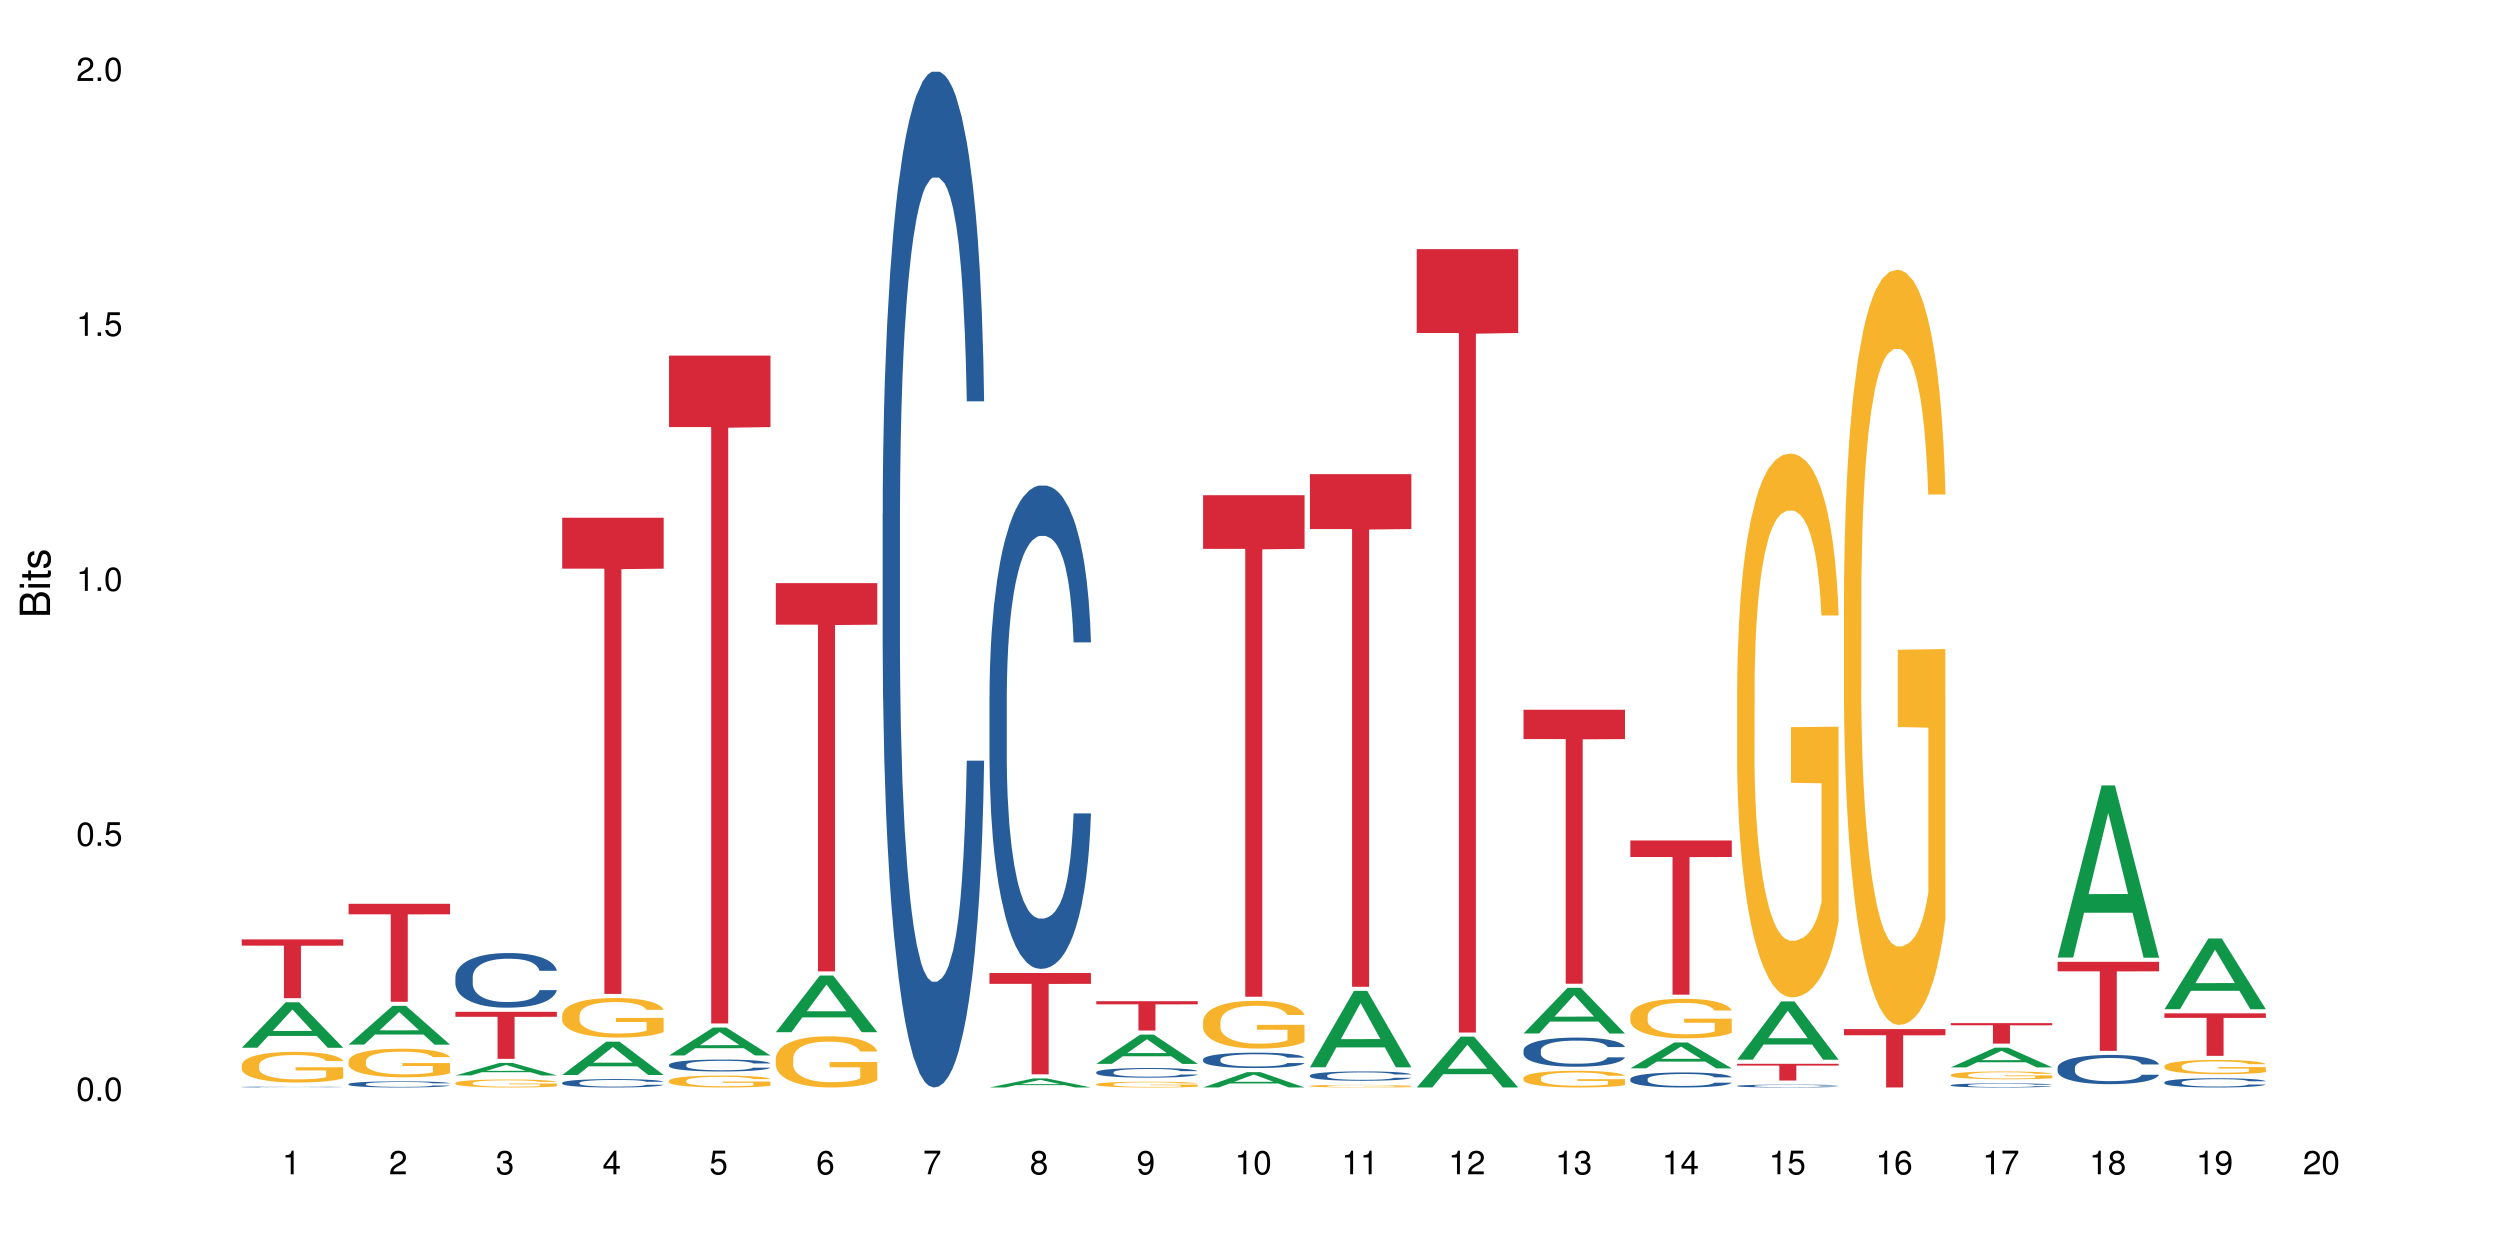 <?xml version="1.0" encoding="UTF-8"?>
<svg xmlns="http://www.w3.org/2000/svg" xmlns:xlink="http://www.w3.org/1999/xlink" width="720pt" height="360pt" viewBox="0 0 720 360" version="1.1">
<defs>
<g>
<symbol overflow="visible" id="glyph0-0">
<path style="stroke:none;" d=""/>
</symbol>
<symbol overflow="visible" id="glyph0-1">
<path style="stroke:none;" d="M 2.641 -6.797 C 2 -6.797 1.422 -6.531 1.078 -6.047 C 0.641 -5.453 0.406 -4.547 0.406 -3.297 C 0.406 -1 1.188 0.219 2.641 0.219 C 4.078 0.219 4.859 -1 4.859 -3.234 C 4.859 -4.562 4.656 -5.438 4.203 -6.047 C 3.844 -6.531 3.281 -6.797 2.641 -6.797 Z M 2.641 -6.047 C 3.547 -6.047 4 -5.125 4 -3.312 C 4 -1.375 3.562 -0.484 2.625 -0.484 C 1.734 -0.484 1.281 -1.422 1.281 -3.281 C 1.281 -5.141 1.734 -6.047 2.641 -6.047 Z M 2.641 -6.047 "/>
</symbol>
<symbol overflow="visible" id="glyph0-2">
<path style="stroke:none;" d="M 1.828 -1 L 0.828 -1 L 0.828 0 L 1.828 0 Z M 1.828 -1 "/>
</symbol>
<symbol overflow="visible" id="glyph0-3">
<path style="stroke:none;" d="M 4.562 -6.797 L 1.062 -6.797 L 0.547 -3.094 L 1.328 -3.094 C 1.719 -3.562 2.047 -3.734 2.578 -3.734 C 3.484 -3.734 4.062 -3.109 4.062 -2.094 C 4.062 -1.125 3.484 -0.531 2.578 -0.531 C 1.828 -0.531 1.375 -0.906 1.188 -1.672 L 0.328 -1.672 C 0.453 -1.109 0.547 -0.844 0.75 -0.594 C 1.125 -0.078 1.828 0.219 2.594 0.219 C 3.969 0.219 4.922 -0.781 4.922 -2.219 C 4.922 -3.562 4.031 -4.484 2.719 -4.484 C 2.25 -4.484 1.859 -4.359 1.469 -4.062 L 1.734 -5.969 L 4.562 -5.969 Z M 4.562 -6.797 "/>
</symbol>
<symbol overflow="visible" id="glyph0-4">
<path style="stroke:none;" d="M 2.484 -4.844 L 2.484 0 L 3.328 0 L 3.328 -6.797 L 2.766 -6.797 C 2.469 -5.75 2.281 -5.609 0.984 -5.453 L 0.984 -4.844 Z M 2.484 -4.844 "/>
</symbol>
<symbol overflow="visible" id="glyph0-5">
<path style="stroke:none;" d="M 4.859 -0.828 L 1.281 -0.828 C 1.359 -1.391 1.672 -1.75 2.5 -2.234 L 3.469 -2.75 C 4.406 -3.266 4.906 -3.969 4.906 -4.812 C 4.906 -5.375 4.672 -5.906 4.266 -6.266 C 3.859 -6.625 3.375 -6.797 2.719 -6.797 C 1.859 -6.797 1.219 -6.5 0.844 -5.922 C 0.609 -5.562 0.5 -5.125 0.484 -4.438 L 1.328 -4.438 C 1.359 -4.906 1.406 -5.188 1.531 -5.406 C 1.75 -5.812 2.188 -6.062 2.703 -6.062 C 3.469 -6.062 4.031 -5.516 4.031 -4.781 C 4.031 -4.25 3.719 -3.797 3.125 -3.438 L 2.234 -2.938 C 0.812 -2.141 0.406 -1.5 0.328 0 L 4.859 0 Z M 4.859 -0.828 "/>
</symbol>
<symbol overflow="visible" id="glyph0-6">
<path style="stroke:none;" d="M 2.125 -3.125 L 2.578 -3.125 C 3.516 -3.125 3.984 -2.703 3.984 -1.891 C 3.984 -1.031 3.469 -0.531 2.578 -0.531 C 1.656 -0.531 1.203 -0.984 1.156 -1.969 L 0.312 -1.969 C 0.344 -1.422 0.438 -1.078 0.609 -0.766 C 0.953 -0.109 1.625 0.219 2.547 0.219 C 3.953 0.219 4.859 -0.609 4.859 -1.906 C 4.859 -2.766 4.516 -3.25 3.703 -3.516 C 4.344 -3.766 4.656 -4.25 4.656 -4.938 C 4.656 -6.109 3.875 -6.797 2.578 -6.797 C 1.203 -6.797 0.484 -6.047 0.453 -4.609 L 1.297 -4.609 C 1.312 -5.016 1.344 -5.25 1.453 -5.453 C 1.641 -5.828 2.062 -6.062 2.594 -6.062 C 3.344 -6.062 3.797 -5.625 3.797 -4.906 C 3.797 -4.422 3.609 -4.141 3.25 -3.984 C 3.016 -3.891 2.719 -3.844 2.125 -3.844 Z M 2.125 -3.125 "/>
</symbol>
<symbol overflow="visible" id="glyph0-7">
<path style="stroke:none;" d="M 3.141 -1.625 L 3.141 0 L 3.984 0 L 3.984 -1.625 L 4.984 -1.625 L 4.984 -2.391 L 3.984 -2.391 L 3.984 -6.797 L 3.359 -6.797 L 0.266 -2.516 L 0.266 -1.625 Z M 3.141 -2.391 L 1 -2.391 L 3.141 -5.359 Z M 3.141 -2.391 "/>
</symbol>
<symbol overflow="visible" id="glyph0-8">
<path style="stroke:none;" d="M 4.781 -5.031 C 4.609 -6.141 3.891 -6.797 2.844 -6.797 C 2.094 -6.797 1.422 -6.438 1.031 -5.828 C 0.609 -5.172 0.406 -4.344 0.406 -3.094 C 0.406 -1.953 0.578 -1.234 0.984 -0.625 C 1.359 -0.078 1.953 0.219 2.703 0.219 C 3.984 0.219 4.922 -0.734 4.922 -2.078 C 4.922 -3.344 4.062 -4.234 2.844 -4.234 C 2.172 -4.234 1.641 -3.969 1.281 -3.469 C 1.281 -5.125 1.828 -6.047 2.797 -6.047 C 3.391 -6.047 3.797 -5.672 3.938 -5.031 Z M 2.734 -3.484 C 3.547 -3.484 4.062 -2.922 4.062 -2 C 4.062 -1.156 3.484 -0.531 2.703 -0.531 C 1.922 -0.531 1.328 -1.188 1.328 -2.047 C 1.328 -2.891 1.906 -3.484 2.734 -3.484 Z M 2.734 -3.484 "/>
</symbol>
<symbol overflow="visible" id="glyph0-9">
<path style="stroke:none;" d="M 4.984 -6.797 L 0.438 -6.797 L 0.438 -5.969 L 4.109 -5.969 C 2.5 -3.656 1.828 -2.234 1.328 0 L 2.219 0 C 2.594 -2.172 3.453 -4.047 4.984 -6.094 Z M 4.984 -6.797 "/>
</symbol>
<symbol overflow="visible" id="glyph0-10">
<path style="stroke:none;" d="M 3.75 -3.578 C 4.453 -4 4.688 -4.344 4.688 -4.984 C 4.688 -6.047 3.844 -6.797 2.641 -6.797 C 1.438 -6.797 0.594 -6.047 0.594 -4.984 C 0.594 -4.359 0.828 -4.016 1.516 -3.578 C 0.734 -3.203 0.359 -2.641 0.359 -1.891 C 0.359 -0.641 1.297 0.219 2.641 0.219 C 3.984 0.219 4.922 -0.641 4.922 -1.875 C 4.922 -2.641 4.531 -3.203 3.75 -3.578 Z M 2.641 -6.047 C 3.359 -6.047 3.812 -5.625 3.812 -4.969 C 3.812 -4.344 3.344 -3.922 2.641 -3.922 C 1.922 -3.922 1.453 -4.344 1.453 -4.984 C 1.453 -5.625 1.922 -6.047 2.641 -6.047 Z M 2.641 -3.203 C 3.484 -3.203 4.062 -2.672 4.062 -1.875 C 4.062 -1.062 3.484 -0.531 2.625 -0.531 C 1.797 -0.531 1.219 -1.078 1.219 -1.875 C 1.219 -2.672 1.797 -3.203 2.641 -3.203 Z M 2.641 -3.203 "/>
</symbol>
<symbol overflow="visible" id="glyph0-11">
<path style="stroke:none;" d="M 0.516 -1.547 C 0.672 -0.438 1.406 0.219 2.438 0.219 C 3.188 0.219 3.859 -0.141 4.266 -0.75 C 4.688 -1.406 4.891 -2.25 4.891 -3.484 C 4.891 -4.625 4.703 -5.359 4.312 -5.953 C 3.938 -6.5 3.344 -6.797 2.594 -6.797 C 1.297 -6.797 0.359 -5.844 0.359 -4.516 C 0.359 -3.25 1.234 -2.344 2.453 -2.344 C 3.094 -2.344 3.562 -2.578 4.016 -3.109 C 4 -1.453 3.469 -0.531 2.5 -0.531 C 1.906 -0.531 1.484 -0.906 1.359 -1.547 Z M 2.578 -6.062 C 3.375 -6.062 3.969 -5.406 3.969 -4.531 C 3.969 -3.688 3.375 -3.094 2.547 -3.094 C 1.734 -3.094 1.234 -3.672 1.234 -4.578 C 1.234 -5.438 1.797 -6.062 2.578 -6.062 Z M 2.578 -6.062 "/>
</symbol>
<symbol overflow="visible" id="glyph1-0">
<path style="stroke:none;" d=""/>
</symbol>
<symbol overflow="visible" id="glyph1-1">
<path style="stroke:none;" d="M 0 -0.953 L 0 -4.891 C 0 -5.719 -0.234 -6.344 -0.734 -6.797 C -1.188 -7.234 -1.812 -7.469 -2.5 -7.469 C -3.547 -7.469 -4.188 -7 -4.625 -5.875 C -4.984 -6.672 -5.641 -7.094 -6.531 -7.094 C -7.156 -7.094 -7.734 -6.859 -8.141 -6.391 C -8.562 -5.938 -8.75 -5.344 -8.75 -4.5 L -8.75 -0.953 Z M -4.984 -2.062 L -7.766 -2.062 L -7.766 -4.219 C -7.766 -4.844 -7.688 -5.203 -7.453 -5.5 C -7.219 -5.812 -6.859 -5.969 -6.375 -5.969 C -5.906 -5.969 -5.531 -5.812 -5.297 -5.5 C -5.062 -5.203 -4.984 -4.844 -4.984 -4.219 Z M -0.984 -2.062 L -4 -2.062 L -4 -4.781 C -4 -5.328 -3.859 -5.688 -3.578 -5.953 C -3.297 -6.219 -2.922 -6.359 -2.484 -6.359 C -2.062 -6.359 -1.688 -6.219 -1.406 -5.953 C -1.109 -5.688 -0.984 -5.328 -0.984 -4.781 Z M -0.984 -2.062 "/>
</symbol>
<symbol overflow="visible" id="glyph1-2">
<path style="stroke:none;" d="M -6.281 -1.797 L -6.281 -0.797 L 0 -0.797 L 0 -1.797 Z M -8.75 -1.797 L -8.75 -0.797 L -7.484 -0.797 L -7.484 -1.797 Z M -8.75 -1.797 "/>
</symbol>
<symbol overflow="visible" id="glyph1-3">
<path style="stroke:none;" d="M -6.281 -3.047 L -6.281 -2.016 L -8.016 -2.016 L -8.016 -1.016 L -6.281 -1.016 L -6.281 -0.172 L -5.469 -0.172 L -5.469 -1.016 L -0.719 -1.016 C -0.078 -1.016 0.281 -1.453 0.281 -2.234 C 0.281 -2.469 0.25 -2.719 0.188 -3.047 L -0.641 -3.047 C -0.609 -2.922 -0.594 -2.766 -0.594 -2.562 C -0.594 -2.141 -0.719 -2.016 -1.156 -2.016 L -5.469 -2.016 L -5.469 -3.047 Z M -6.281 -3.047 "/>
</symbol>
<symbol overflow="visible" id="glyph1-4">
<path style="stroke:none;" d="M -4.531 -5.25 C -5.766 -5.25 -6.469 -4.422 -6.469 -2.969 C -6.469 -1.516 -5.719 -0.562 -4.547 -0.562 C -3.562 -0.562 -3.094 -1.062 -2.734 -2.562 L -2.516 -3.484 C -2.344 -4.188 -2.094 -4.469 -1.625 -4.469 C -1.047 -4.469 -0.641 -3.875 -0.641 -3 C -0.641 -2.453 -0.797 -2 -1.062 -1.75 C -1.25 -1.594 -1.422 -1.531 -1.875 -1.469 L -1.875 -0.406 C -0.422 -0.453 0.281 -1.266 0.281 -2.922 C 0.281 -4.5 -0.5 -5.516 -1.719 -5.516 C -2.656 -5.516 -3.172 -4.984 -3.469 -3.734 L -3.703 -2.766 C -3.891 -1.953 -4.156 -1.609 -4.594 -1.609 C -5.172 -1.609 -5.547 -2.125 -5.547 -2.938 C -5.547 -3.75 -5.203 -4.172 -4.531 -4.203 Z M -4.531 -5.25 "/>
</symbol>
</g>
</defs>
<g id="surface79204">
<rect x="0" y="0" width="720" height="360" style="fill:rgb(100%,100%,100%);fill-opacity:1;stroke:none;"/>
<path style=" stroke:none;fill-rule:nonzero;fill:rgb(6.275%,58.824%,28.235%);fill-opacity:1;" d="M 69.629 301.75 L 69.66 301.738 L 82.305 288.648 L 86.145 288.648 L 98.855 301.766 L 94.391 301.766 L 91.203 298.34 L 77.246 298.34 L 74.125 301.75 L 69.629 301.75 L 78.59 296.926 L 89.926 296.91 L 84.273 290.793 L 84.211 290.777 L 84.148 290.816 L 78.559 296.91 L 78.59 296.926 Z M 69.629 301.75 "/>
<path style=" stroke:none;fill-rule:nonzero;fill:rgb(14.51%,36.078%,60%);fill-opacity:1;" d="M 69.629 313.051 L 69.664 313.051 L 69.664 313.047 L 69.773 313.039 L 70.02 313.027 L 70.27 313.02 L 70.914 313.004 L 71.805 312.992 L 72.73 312.98 L 73.406 312.977 L 74.012 312.973 L 75.402 312.961 L 76.293 312.957 L 77.258 312.953 L 78.434 312.949 L 79.289 312.949 L 81.211 312.945 L 82.637 312.941 L 87.555 312.941 L 88.59 312.945 L 89.73 312.945 L 90.691 312.949 L 92.367 312.953 L 93.863 312.961 L 94.543 312.965 L 95.609 312.969 L 96.43 312.977 L 97 312.984 L 97.641 312.992 L 98.211 313.004 L 98.641 313.016 L 98.855 313.023 L 93.863 313.023 L 93.613 313.016 L 93.328 313.008 L 92.793 313 L 92.262 312.992 L 91.512 312.984 L 90.836 312.98 L 89.906 312.977 L 89.09 312.973 L 88.234 312.973 L 87.414 312.969 L 81.961 312.969 L 81.211 312.973 L 80.145 312.977 L 79.395 312.977 L 78.504 312.984 L 77.898 312.988 L 77.148 312.992 L 76.613 313 L 76.008 313.008 L 75.652 313.012 L 75.332 313.02 L 75.047 313.027 L 74.832 313.035 L 74.691 313.043 L 74.617 313.051 L 74.617 313.086 L 74.691 313.094 L 74.867 313.105 L 75.332 313.121 L 76.008 313.133 L 76.793 313.141 L 77.543 313.148 L 77.969 313.152 L 78.539 313.156 L 79.43 313.16 L 80.715 313.164 L 81.461 313.168 L 87.664 313.168 L 88.625 313.164 L 89.945 313.16 L 90.762 313.156 L 91.477 313.152 L 92.012 313.148 L 92.367 313.145 L 92.902 313.137 L 93.328 313.129 L 93.648 313.121 L 93.863 313.113 L 98.855 313.113 L 98.641 313.125 L 98 313.141 L 97.5 313.148 L 96.93 313.156 L 96.109 313.164 L 95.434 313.168 L 94.543 313.172 L 93.723 313.18 L 92.832 313.184 L 91.512 313.188 L 90.656 313.188 L 89.73 313.191 L 88.625 313.191 L 87.234 313.195 L 81.746 313.195 L 80.285 313.191 L 78.469 313.188 L 77.148 313.184 L 76.117 313.18 L 75.227 313.176 L 74.227 313.168 L 72.945 313.156 L 72.16 313.148 L 71.625 313.145 L 71.02 313.133 L 70.59 313.125 L 70.094 313.113 L 69.734 313.098 L 69.629 313.086 Z M 69.629 313.051 "/>
<path style=" stroke:none;fill-rule:nonzero;fill:rgb(96.863%,70.196%,16.863%);fill-opacity:1;" d="M 69.629 306.719 L 69.664 306.711 L 69.664 306.551 L 69.809 306.188 L 70.164 305.688 L 70.629 305.277 L 71.125 304.953 L 71.445 304.785 L 71.98 304.543 L 72.445 304.367 L 73.621 304.004 L 75.117 303.664 L 75.938 303.52 L 76.863 303.383 L 78.184 303.23 L 78.789 303.172 L 80.641 303.043 L 82.746 302.961 L 85.062 302.938 L 86.129 302.945 L 87.59 302.98 L 89.586 303.066 L 90.727 303.148 L 91.617 303.23 L 92.547 303.332 L 93.688 303.496 L 94.754 303.688 L 95.609 303.883 L 96.465 304.125 L 97.18 304.383 L 97.785 304.664 L 98.32 305.004 L 98.641 305.285 L 98.855 305.566 L 93.898 305.566 L 93.613 305.285 L 93.293 305.066 L 92.758 304.801 L 92.227 304.609 L 91.691 304.453 L 90.691 304.246 L 89.836 304.117 L 88.77 304.004 L 87.734 303.93 L 86.559 303.883 L 85.844 303.867 L 83.957 303.867 L 82.246 303.922 L 81.246 303.988 L 80.535 304.051 L 79.535 304.172 L 78.93 304.27 L 78.574 304.332 L 77.504 304.582 L 76.793 304.809 L 76.402 304.961 L 75.902 305.203 L 75.547 305.422 L 75.152 305.746 L 74.941 305.984 L 74.656 306.535 L 74.617 307.984 L 74.727 308.293 L 74.941 308.621 L 75.227 308.914 L 75.652 309.219 L 76.078 309.453 L 76.828 309.766 L 77.469 309.977 L 77.969 310.113 L 78.93 310.332 L 79.324 310.402 L 80.25 310.551 L 81.211 310.664 L 82.387 310.758 L 83.277 310.809 L 84.703 310.848 L 86.523 310.848 L 88.66 310.801 L 90.016 310.734 L 90.941 310.672 L 91.547 310.613 L 92.297 310.523 L 92.832 310.445 L 93.328 310.355 L 93.934 310.219 L 93.934 308.293 L 85.133 308.285 L 85.133 307.383 L 98.816 307.371 L 98.855 310.523 L 98.105 310.742 L 97.18 310.953 L 96.289 311.113 L 95.359 311.25 L 94.043 311.402 L 92.973 311.5 L 91.332 311.613 L 89.836 311.688 L 88.27 311.734 L 86.879 311.758 L 85.238 311.766 L 83.777 311.75 L 82.211 311.703 L 80.961 311.637 L 79.82 311.559 L 78.684 311.453 L 77.258 311.281 L 76.328 311.145 L 75.367 310.977 L 74.406 310.773 L 73.551 310.559 L 72.98 310.387 L 72.41 310.195 L 71.805 309.953 L 71.234 309.68 L 70.805 309.43 L 70.414 309.148 L 70.129 308.879 L 69.844 308.52 L 69.699 308.227 L 69.629 307.977 Z M 69.629 306.719 "/>
<path style=" stroke:none;fill-rule:nonzero;fill:rgb(83.922%,15.686%,22.353%);fill-opacity:1;" d="M 69.629 270.547 L 98.855 270.547 L 98.855 272.359 L 86.672 272.375 L 86.672 287.473 L 81.773 287.473 L 81.773 272.391 L 81.703 272.359 L 69.629 272.359 Z M 69.629 270.547 "/>
<path style=" stroke:none;fill-rule:nonzero;fill:rgb(6.275%,58.824%,28.235%);fill-opacity:1;" d="M 100.391 300.844 L 100.422 300.832 L 113.066 289.688 L 116.91 289.688 L 129.617 300.855 L 125.152 300.855 L 121.965 297.938 L 108.012 297.938 L 104.887 300.844 L 100.391 300.844 L 109.352 296.734 L 120.688 296.723 L 115.035 291.512 L 114.973 291.5 L 114.91 291.531 L 109.32 296.723 L 109.352 296.734 Z M 100.391 300.844 "/>
<path style=" stroke:none;fill-rule:nonzero;fill:rgb(14.51%,36.078%,60%);fill-opacity:1;" d="M 100.391 312.199 L 100.426 312.199 L 100.426 312.16 L 100.535 312.098 L 100.785 312.02 L 101.031 311.969 L 101.676 311.871 L 102.566 311.781 L 103.492 311.711 L 104.168 311.668 L 104.773 311.637 L 106.164 311.574 L 107.055 311.547 L 108.02 311.516 L 109.195 311.488 L 110.051 311.473 L 111.973 311.449 L 113.398 311.438 L 114.504 311.434 L 116.895 311.434 L 118.316 311.438 L 119.352 311.445 L 120.492 311.461 L 121.453 311.473 L 123.129 311.508 L 124.625 311.555 L 125.305 311.582 L 126.371 311.629 L 127.191 311.68 L 127.762 311.719 L 128.402 311.781 L 128.973 311.852 L 129.402 311.934 L 129.617 312.004 L 124.625 312.004 L 124.375 311.941 L 124.09 311.891 L 123.559 311.824 L 123.023 311.777 L 122.273 311.73 L 121.598 311.699 L 120.672 311.668 L 119.852 311.648 L 118.996 311.637 L 118.176 311.625 L 116.609 311.617 L 114.113 311.617 L 112.723 311.633 L 111.973 311.645 L 110.906 311.664 L 110.156 311.688 L 109.266 311.719 L 108.66 311.746 L 107.91 311.789 L 107.375 311.824 L 106.77 311.879 L 106.414 311.918 L 106.094 311.965 L 105.809 312.016 L 105.594 312.074 L 105.453 312.133 L 105.383 312.191 L 105.383 312.441 L 105.453 312.5 L 105.629 312.566 L 106.094 312.664 L 106.77 312.75 L 107.555 312.82 L 108.305 312.867 L 108.73 312.891 L 109.301 312.914 L 110.191 312.949 L 111.477 312.98 L 112.223 312.992 L 113.363 313.004 L 114.539 313.012 L 116.109 313.012 L 117.5 313.004 L 118.426 312.996 L 119.387 312.984 L 120.707 312.957 L 121.527 312.93 L 122.238 312.902 L 122.773 312.871 L 123.129 312.844 L 123.664 312.793 L 124.09 312.738 L 124.414 312.684 L 124.625 312.629 L 129.617 312.629 L 129.402 312.691 L 129.082 312.754 L 128.762 312.801 L 128.262 312.859 L 127.691 312.91 L 126.871 312.965 L 126.195 313.004 L 125.305 313.043 L 124.484 313.074 L 123.594 313.102 L 122.273 313.133 L 121.418 313.148 L 120.492 313.164 L 119.387 313.176 L 117.996 313.188 L 116.5 313.195 L 115.109 313.195 L 113.613 313.191 L 112.508 313.188 L 111.047 313.172 L 109.23 313.145 L 107.91 313.113 L 106.879 313.082 L 105.988 313.051 L 104.988 313.004 L 103.707 312.934 L 102.922 312.879 L 102.387 312.836 L 101.781 312.773 L 101.355 312.715 L 100.855 312.625 L 100.5 312.512 L 100.391 312.422 Z M 100.391 312.199 "/>
<path style=" stroke:none;fill-rule:nonzero;fill:rgb(96.863%,70.196%,16.863%);fill-opacity:1;" d="M 100.391 305.555 L 100.426 305.547 L 100.426 305.395 L 100.57 305.059 L 100.926 304.59 L 101.391 304.207 L 101.887 303.906 L 102.211 303.75 L 102.742 303.523 L 103.207 303.359 L 104.383 303.02 L 105.879 302.703 L 106.699 302.57 L 107.625 302.441 L 108.945 302.301 L 109.551 302.246 L 111.402 302.125 L 113.508 302.051 L 115.824 302.027 L 116.895 302.035 L 118.355 302.066 L 120.348 302.148 L 121.488 302.223 L 122.383 302.301 L 123.309 302.398 L 124.449 302.547 L 125.516 302.727 L 126.371 302.906 L 127.227 303.133 L 127.941 303.375 L 128.547 303.637 L 129.082 303.953 L 129.402 304.215 L 129.617 304.477 L 124.66 304.477 L 124.375 304.215 L 124.055 304.012 L 123.523 303.766 L 122.988 303.586 L 122.453 303.441 L 121.453 303.246 L 120.598 303.125 L 119.531 303.02 L 118.496 302.953 L 117.32 302.906 L 116.609 302.895 L 114.719 302.895 L 113.008 302.945 L 112.012 303.004 L 111.297 303.066 L 110.301 303.18 L 109.695 303.27 L 109.336 303.328 L 108.27 303.562 L 107.555 303.773 L 107.164 303.914 L 106.664 304.141 L 106.309 304.344 L 105.914 304.645 L 105.703 304.871 L 105.418 305.379 L 105.383 306.734 L 105.488 307.02 L 105.703 307.328 L 105.988 307.598 L 106.414 307.883 L 106.844 308.102 L 107.59 308.395 L 108.23 308.59 L 108.73 308.715 L 109.695 308.918 L 110.086 308.988 L 111.012 309.121 L 111.973 309.227 L 113.152 309.316 L 114.043 309.363 L 115.469 309.402 L 117.285 309.402 L 119.422 309.355 L 120.777 309.297 L 121.703 309.234 L 122.309 309.184 L 123.059 309.102 L 123.594 309.023 L 124.09 308.941 L 124.699 308.812 L 124.699 307.02 L 115.895 307.012 L 115.895 306.168 L 129.582 306.16 L 129.617 309.102 L 128.867 309.305 L 127.941 309.5 L 127.051 309.648 L 126.125 309.777 L 124.805 309.918 L 123.734 310.008 L 122.098 310.113 L 120.598 310.184 L 119.031 310.227 L 117.641 310.25 L 116 310.258 L 114.539 310.242 L 112.973 310.195 L 111.727 310.137 L 110.586 310.062 L 109.445 309.965 L 108.02 309.805 L 107.094 309.68 L 106.129 309.52 L 105.168 309.332 L 104.312 309.129 L 103.742 308.973 L 103.172 308.793 L 102.566 308.566 L 101.996 308.312 L 101.566 308.078 L 101.176 307.816 L 100.891 307.566 L 100.605 307.23 L 100.465 306.957 L 100.391 306.727 Z M 100.391 305.555 "/>
<path style=" stroke:none;fill-rule:nonzero;fill:rgb(83.922%,15.686%,22.353%);fill-opacity:1;" d="M 100.391 260.301 L 129.617 260.301 L 129.617 263.32 L 117.438 263.348 L 117.438 288.512 L 112.535 288.512 L 112.535 263.375 L 112.465 263.32 L 100.391 263.32 Z M 100.391 260.301 "/>
<path style=" stroke:none;fill-rule:nonzero;fill:rgb(6.275%,58.824%,28.235%);fill-opacity:1;" d="M 131.152 309.723 L 131.184 309.719 L 143.832 306.133 L 147.672 306.133 L 160.379 309.727 L 155.914 309.727 L 152.73 308.789 L 138.773 308.789 L 135.648 309.723 L 131.152 309.723 L 140.113 308.402 L 151.449 308.398 L 145.797 306.719 L 145.734 306.715 L 145.672 306.727 L 140.082 308.398 L 140.113 308.402 Z M 131.152 309.723 "/>
<path style=" stroke:none;fill-rule:nonzero;fill:rgb(14.51%,36.078%,60%);fill-opacity:1;" d="M 131.152 281.328 L 131.191 281.312 L 131.191 280.969 L 131.297 280.422 L 131.547 279.73 L 131.797 279.254 L 132.438 278.406 L 133.328 277.586 L 134.254 276.953 L 134.934 276.578 L 135.539 276.293 L 136.926 275.762 L 137.82 275.488 L 138.781 275.242 L 139.957 274.996 L 140.812 274.855 L 142.738 274.625 L 144.164 274.523 L 145.266 274.48 L 147.656 274.48 L 149.082 274.539 L 150.113 274.609 L 151.254 274.723 L 152.215 274.855 L 153.891 275.172 L 155.387 275.574 L 156.066 275.805 L 157.137 276.25 L 157.953 276.68 L 158.523 277.055 L 159.168 277.586 L 159.738 278.234 L 160.164 278.969 L 160.379 279.586 L 155.387 279.586 L 155.141 279.012 L 154.855 278.566 L 154.32 277.977 L 153.785 277.559 L 153.035 277.141 L 152.359 276.867 L 151.434 276.594 L 150.613 276.422 L 149.758 276.293 L 148.938 276.207 L 147.371 276.121 L 145.551 276.121 L 144.875 276.148 L 143.484 276.262 L 142.738 276.363 L 141.668 276.566 L 140.918 276.754 L 140.027 277.039 L 139.422 277.285 L 138.672 277.66 L 138.141 277.988 L 137.535 278.465 L 137.176 278.824 L 136.855 279.227 L 136.57 279.699 L 136.355 280.203 L 136.215 280.738 L 136.145 281.254 L 136.145 283.484 L 136.215 284 L 136.395 284.605 L 136.855 285.484 L 137.535 286.246 L 138.316 286.848 L 139.066 287.281 L 139.492 287.484 L 140.062 287.711 L 140.953 288 L 142.238 288.289 L 142.984 288.402 L 144.125 288.52 L 145.301 288.574 L 146.871 288.574 L 148.262 288.52 L 149.188 288.445 L 150.148 288.332 L 151.469 288.086 L 152.289 287.855 L 153 287.582 L 153.535 287.309 L 153.891 287.078 L 154.426 286.633 L 154.855 286.145 L 155.176 285.641 L 155.387 285.152 L 160.379 285.152 L 160.164 285.727 L 159.844 286.289 L 159.523 286.707 L 159.023 287.211 L 158.453 287.656 L 157.633 288.16 L 156.957 288.488 L 156.066 288.848 L 155.246 289.121 L 154.355 289.367 L 153.035 289.656 L 152.18 289.797 L 151.254 289.926 L 150.148 290.043 L 148.758 290.145 L 147.262 290.199 L 145.871 290.215 L 144.375 290.188 L 143.27 290.129 L 141.809 290 L 139.992 289.742 L 138.672 289.469 L 137.641 289.195 L 136.75 288.906 L 135.75 288.52 L 134.469 287.887 L 133.684 287.395 L 133.148 286.992 L 132.543 286.434 L 132.117 285.93 L 131.617 285.125 L 131.262 284.102 L 131.152 283.312 Z M 131.152 281.328 "/>
<path style=" stroke:none;fill-rule:nonzero;fill:rgb(96.863%,70.196%,16.863%);fill-opacity:1;" d="M 131.152 311.883 L 131.191 311.883 L 131.191 311.84 L 131.332 311.746 L 131.688 311.617 L 132.152 311.508 L 132.652 311.426 L 132.973 311.383 L 133.508 311.32 L 133.969 311.273 L 135.145 311.18 L 136.641 311.09 L 137.461 311.051 L 138.391 311.016 L 139.707 310.977 L 140.312 310.961 L 142.168 310.93 L 144.27 310.906 L 146.586 310.902 L 147.656 310.902 L 149.117 310.914 L 151.113 310.934 L 152.254 310.957 L 153.145 310.977 L 154.07 311.004 L 155.211 311.047 L 156.281 311.098 L 157.137 311.148 L 157.992 311.211 L 158.703 311.277 L 159.309 311.352 L 159.844 311.438 L 160.164 311.512 L 160.379 311.586 L 155.426 311.586 L 155.141 311.512 L 154.82 311.453 L 154.285 311.387 L 153.75 311.336 L 153.215 311.297 L 152.215 311.242 L 151.363 311.207 L 150.293 311.18 L 149.258 311.16 L 148.082 311.148 L 147.371 311.145 L 145.48 311.145 L 143.77 311.156 L 142.773 311.176 L 142.059 311.191 L 141.062 311.223 L 140.457 311.246 L 140.098 311.266 L 139.031 311.328 L 138.316 311.387 L 137.926 311.426 L 137.426 311.492 L 137.07 311.547 L 136.68 311.633 L 136.465 311.695 L 136.18 311.836 L 136.145 312.215 L 136.25 312.293 L 136.465 312.379 L 136.75 312.453 L 137.176 312.535 L 137.605 312.594 L 138.352 312.676 L 138.996 312.73 L 139.492 312.766 L 140.457 312.824 L 140.848 312.84 L 141.773 312.879 L 142.738 312.91 L 143.914 312.934 L 144.805 312.945 L 146.23 312.957 L 148.047 312.957 L 150.184 312.945 L 151.539 312.926 L 152.465 312.91 L 153.07 312.895 L 153.82 312.875 L 154.355 312.852 L 154.855 312.828 L 155.461 312.793 L 155.461 312.293 L 146.656 312.289 L 146.656 312.055 L 160.344 312.055 L 160.379 312.875 L 159.629 312.93 L 158.703 312.984 L 157.812 313.027 L 156.887 313.062 L 155.566 313.102 L 154.496 313.125 L 152.859 313.156 L 151.363 313.176 L 149.793 313.188 L 148.402 313.195 L 146.766 313.195 L 145.301 313.191 L 143.734 313.18 L 142.488 313.164 L 141.348 313.141 L 140.207 313.113 L 138.781 313.07 L 137.855 313.035 L 136.891 312.992 L 135.93 312.938 L 135.074 312.883 L 133.934 312.789 L 133.328 312.723 L 132.758 312.652 L 132.328 312.59 L 131.938 312.516 L 131.652 312.445 L 131.367 312.352 L 131.227 312.277 L 131.152 312.211 Z M 131.152 311.883 "/>
<path style=" stroke:none;fill-rule:nonzero;fill:rgb(83.922%,15.686%,22.353%);fill-opacity:1;" d="M 131.152 291.391 L 160.379 291.391 L 160.379 292.844 L 148.199 292.855 L 148.199 304.957 L 143.297 304.957 L 143.297 292.867 L 143.227 292.844 L 131.152 292.844 Z M 131.152 291.391 "/>
<path style=" stroke:none;fill-rule:nonzero;fill:rgb(6.275%,58.824%,28.235%);fill-opacity:1;" d="M 161.918 309.594 L 161.949 309.586 L 174.594 300 L 178.434 300 L 191.141 309.602 L 186.676 309.602 L 183.492 307.098 L 169.535 307.098 L 166.414 309.594 L 161.918 309.594 L 170.879 306.059 L 182.211 306.051 L 176.559 301.57 L 176.496 301.559 L 176.434 301.586 L 170.848 306.051 L 170.879 306.059 Z M 161.918 309.594 "/>
<path style=" stroke:none;fill-rule:nonzero;fill:rgb(14.51%,36.078%,60%);fill-opacity:1;" d="M 161.918 311.828 L 161.953 311.828 L 161.953 311.773 L 162.059 311.691 L 162.309 311.586 L 162.559 311.512 L 163.199 311.383 L 164.09 311.254 L 165.016 311.156 L 165.695 311.102 L 166.301 311.055 L 167.691 310.973 L 168.582 310.934 L 169.543 310.895 L 170.719 310.859 L 171.574 310.836 L 173.5 310.801 L 174.926 310.785 L 176.031 310.777 L 178.418 310.777 L 179.844 310.785 L 180.875 310.797 L 182.016 310.816 L 182.98 310.836 L 184.652 310.883 L 186.152 310.945 L 186.828 310.98 L 187.898 311.051 L 188.719 311.117 L 189.289 311.172 L 189.93 311.254 L 190.5 311.355 L 190.926 311.469 L 191.141 311.562 L 186.152 311.562 L 185.902 311.473 L 185.617 311.406 L 185.082 311.316 L 184.547 311.25 L 183.797 311.188 L 183.121 311.145 L 182.195 311.102 L 181.375 311.078 L 180.52 311.055 L 179.699 311.043 L 178.133 311.031 L 176.316 311.031 L 175.637 311.035 L 174.246 311.051 L 173.5 311.066 L 172.43 311.098 L 171.68 311.129 L 170.789 311.172 L 170.184 311.207 L 169.438 311.266 L 168.902 311.316 L 168.297 311.391 L 167.938 311.445 L 167.617 311.508 L 167.332 311.582 L 167.121 311.656 L 166.977 311.738 L 166.906 311.82 L 166.906 312.16 L 166.977 312.242 L 167.156 312.332 L 167.617 312.469 L 168.297 312.586 L 169.078 312.68 L 169.828 312.746 L 170.254 312.777 L 170.824 312.812 L 171.719 312.855 L 173 312.898 L 173.75 312.918 L 174.891 312.934 L 176.066 312.945 L 177.633 312.945 L 179.023 312.934 L 179.949 312.926 L 180.91 312.906 L 182.23 312.867 L 183.051 312.832 L 183.762 312.793 L 184.297 312.75 L 184.652 312.715 L 185.188 312.645 L 185.617 312.57 L 185.938 312.492 L 186.152 312.418 L 191.141 312.418 L 190.926 312.508 L 190.605 312.594 L 190.285 312.656 L 189.785 312.734 L 189.215 312.801 L 188.395 312.879 L 187.719 312.93 L 186.828 312.984 L 186.008 313.027 L 185.117 313.066 L 183.797 313.109 L 182.945 313.133 L 182.016 313.152 L 180.91 313.168 L 179.523 313.184 L 178.023 313.195 L 176.637 313.195 L 175.137 313.191 L 174.035 313.184 L 172.574 313.164 L 170.754 313.121 L 169.438 313.082 L 168.402 313.039 L 167.512 312.996 L 166.516 312.934 L 165.23 312.836 L 164.445 312.762 L 163.91 312.699 L 163.305 312.613 L 162.879 312.539 L 162.379 312.414 L 162.023 312.258 L 161.918 312.137 Z M 161.918 311.828 "/>
<path style=" stroke:none;fill-rule:nonzero;fill:rgb(96.863%,70.196%,16.863%);fill-opacity:1;" d="M 161.918 292.309 L 161.953 292.297 L 161.953 292.09 L 162.094 291.621 L 162.449 290.977 L 162.914 290.445 L 163.414 290.027 L 163.734 289.809 L 164.27 289.496 L 164.73 289.266 L 165.906 288.801 L 167.406 288.363 L 168.223 288.176 L 169.152 287.996 L 170.469 287.801 L 171.074 287.727 L 172.93 287.559 L 175.031 287.457 L 177.348 287.426 L 178.418 287.434 L 179.879 287.477 L 181.875 287.59 L 183.016 287.695 L 183.906 287.801 L 184.832 287.934 L 185.973 288.145 L 187.043 288.395 L 187.898 288.645 L 188.754 288.957 L 189.465 289.289 L 190.07 289.652 L 190.605 290.09 L 190.926 290.453 L 191.141 290.82 L 186.188 290.82 L 185.902 290.453 L 185.582 290.172 L 185.047 289.828 L 184.512 289.578 L 183.977 289.383 L 182.98 289.109 L 182.125 288.945 L 181.055 288.801 L 180.02 288.707 L 178.844 288.645 L 178.133 288.621 L 176.242 288.621 L 174.531 288.695 L 173.535 288.777 L 172.82 288.863 L 171.824 289.02 L 171.219 289.141 L 170.863 289.227 L 169.793 289.547 L 169.078 289.84 L 168.688 290.039 L 168.188 290.352 L 167.832 290.633 L 167.441 291.047 L 167.227 291.359 L 166.941 292.066 L 166.906 293.941 L 167.012 294.336 L 167.227 294.766 L 167.512 295.141 L 167.938 295.535 L 168.367 295.836 L 169.117 296.242 L 169.758 296.512 L 170.254 296.691 L 171.219 296.973 L 171.609 297.066 L 172.535 297.254 L 173.5 297.398 L 174.676 297.523 L 175.566 297.586 L 176.992 297.637 L 178.809 297.637 L 180.949 297.574 L 182.301 297.492 L 183.227 297.41 L 183.836 297.336 L 184.582 297.223 L 185.117 297.117 L 185.617 297.004 L 186.223 296.824 L 186.223 294.336 L 177.418 294.328 L 177.418 293.16 L 191.105 293.152 L 191.141 297.223 L 190.391 297.504 L 189.465 297.773 L 188.574 297.98 L 187.648 298.16 L 186.328 298.355 L 185.262 298.48 L 183.621 298.625 L 182.125 298.719 L 180.555 298.781 L 179.164 298.812 L 177.527 298.824 L 176.066 298.805 L 174.496 298.742 L 173.25 298.656 L 172.109 298.555 L 170.969 298.418 L 169.543 298.199 L 168.617 298.023 L 167.652 297.805 L 166.691 297.543 L 165.836 297.262 L 165.266 297.043 L 164.695 296.793 L 164.09 296.48 L 163.52 296.129 L 163.094 295.805 L 162.699 295.441 L 162.414 295.098 L 162.129 294.629 L 161.988 294.254 L 161.918 293.93 Z M 161.918 292.309 "/>
<path style=" stroke:none;fill-rule:nonzero;fill:rgb(83.922%,15.686%,22.353%);fill-opacity:1;" d="M 161.918 149.102 L 191.141 149.102 L 191.141 163.781 L 178.961 163.91 L 178.961 286.25 L 174.059 286.25 L 174.059 164.039 L 173.988 163.781 L 161.918 163.781 Z M 161.918 149.102 "/>
<path style=" stroke:none;fill-rule:nonzero;fill:rgb(6.275%,58.824%,28.235%);fill-opacity:1;" d="M 192.68 303.973 L 192.711 303.965 L 205.355 295.938 L 209.195 295.938 L 221.902 303.98 L 217.438 303.98 L 214.254 301.883 L 200.297 301.883 L 197.176 303.973 L 192.68 303.973 L 201.641 301.012 L 212.973 301.004 L 207.32 297.254 L 207.258 297.246 L 207.195 297.27 L 201.609 301.004 L 201.641 301.012 Z M 192.68 303.973 "/>
<path style=" stroke:none;fill-rule:nonzero;fill:rgb(14.51%,36.078%,60%);fill-opacity:1;" d="M 192.68 306.648 L 192.715 306.645 L 192.715 306.57 L 192.82 306.449 L 193.07 306.301 L 193.32 306.195 L 193.961 306.012 L 194.852 305.832 L 195.777 305.695 L 196.457 305.613 L 197.062 305.551 L 198.453 305.434 L 199.344 305.375 L 200.305 305.32 L 201.48 305.27 L 202.336 305.238 L 204.262 305.188 L 205.688 305.164 L 206.793 305.156 L 209.18 305.156 L 210.605 305.168 L 211.637 305.184 L 212.777 305.207 L 213.742 305.238 L 215.418 305.305 L 216.914 305.395 L 217.59 305.445 L 218.66 305.539 L 219.48 305.637 L 220.051 305.715 L 220.691 305.832 L 221.262 305.973 L 221.688 306.133 L 221.902 306.27 L 216.914 306.27 L 216.664 306.145 L 216.379 306.047 L 215.844 305.918 L 215.309 305.828 L 214.562 305.734 L 213.883 305.676 L 212.957 305.617 L 212.137 305.578 L 211.281 305.551 L 210.461 305.531 L 208.895 305.512 L 207.078 305.512 L 206.398 305.52 L 205.008 305.543 L 204.262 305.566 L 203.191 305.609 L 202.445 305.652 L 201.551 305.715 L 200.945 305.766 L 200.199 305.848 L 199.664 305.922 L 199.059 306.023 L 198.703 306.102 L 198.379 306.191 L 198.094 306.293 L 197.883 306.402 L 197.738 306.52 L 197.668 306.633 L 197.668 307.121 L 197.738 307.23 L 197.918 307.363 L 198.379 307.555 L 199.059 307.723 L 199.844 307.855 L 200.59 307.949 L 201.02 307.992 L 201.59 308.043 L 202.48 308.105 L 203.762 308.168 L 204.512 308.191 L 205.652 308.219 L 206.828 308.23 L 208.395 308.23 L 209.785 308.219 L 210.711 308.203 L 211.676 308.176 L 212.992 308.125 L 213.812 308.074 L 214.523 308.016 L 215.059 307.953 L 215.418 307.902 L 215.949 307.809 L 216.379 307.699 L 216.699 307.59 L 216.914 307.484 L 221.902 307.484 L 221.688 307.609 L 221.367 307.73 L 221.047 307.824 L 220.547 307.934 L 219.977 308.031 L 219.16 308.141 L 218.48 308.211 L 217.59 308.289 L 216.77 308.348 L 215.879 308.402 L 214.562 308.465 L 213.707 308.496 L 212.777 308.523 L 211.676 308.551 L 210.285 308.574 L 208.789 308.586 L 207.398 308.59 L 205.902 308.582 L 204.797 308.57 L 203.336 308.539 L 201.516 308.484 L 200.199 308.426 L 199.164 308.363 L 198.273 308.301 L 197.277 308.219 L 195.992 308.078 L 195.207 307.973 L 194.676 307.887 L 194.07 307.762 L 193.641 307.652 L 193.141 307.477 L 192.785 307.254 L 192.68 307.082 Z M 192.68 306.648 "/>
<path style=" stroke:none;fill-rule:nonzero;fill:rgb(96.863%,70.196%,16.863%);fill-opacity:1;" d="M 192.68 311.234 L 192.715 311.23 L 192.715 311.168 L 192.855 311.027 L 193.215 310.832 L 193.676 310.672 L 194.176 310.547 L 194.496 310.48 L 195.031 310.387 L 195.492 310.316 L 196.672 310.176 L 198.168 310.047 L 198.988 309.988 L 199.914 309.934 L 201.23 309.875 L 201.836 309.855 L 203.691 309.805 L 205.793 309.773 L 208.109 309.762 L 209.18 309.766 L 210.641 309.777 L 212.637 309.812 L 213.777 309.844 L 214.668 309.875 L 215.594 309.918 L 216.734 309.98 L 217.805 310.055 L 218.66 310.129 L 219.516 310.223 L 220.227 310.324 L 220.832 310.434 L 221.367 310.566 L 221.688 310.676 L 221.902 310.785 L 216.949 310.785 L 216.664 310.676 L 216.344 310.59 L 215.809 310.488 L 215.273 310.41 L 214.738 310.352 L 213.742 310.27 L 212.887 310.219 L 211.816 310.176 L 210.785 310.148 L 209.605 310.129 L 208.895 310.125 L 207.004 310.125 L 205.293 310.145 L 204.297 310.172 L 203.586 310.195 L 202.586 310.242 L 201.98 310.281 L 201.625 310.305 L 200.555 310.402 L 199.844 310.488 L 199.449 310.551 L 198.949 310.645 L 198.594 310.727 L 198.203 310.855 L 197.988 310.949 L 197.703 311.16 L 197.668 311.727 L 197.773 311.844 L 197.988 311.973 L 198.273 312.086 L 198.703 312.207 L 199.129 312.297 L 199.879 312.418 L 200.52 312.5 L 201.02 312.555 L 201.98 312.637 L 202.371 312.664 L 203.301 312.723 L 204.262 312.766 L 205.438 312.805 L 206.328 312.824 L 207.754 312.84 L 209.57 312.84 L 211.711 312.82 L 213.062 312.793 L 213.992 312.77 L 214.598 312.746 L 215.344 312.715 L 215.879 312.684 L 216.379 312.648 L 216.984 312.594 L 216.984 311.844 L 208.18 311.84 L 208.18 311.492 L 221.867 311.488 L 221.902 312.715 L 221.152 312.797 L 220.227 312.879 L 219.336 312.941 L 218.41 312.996 L 217.09 313.055 L 216.023 313.094 L 214.383 313.137 L 212.887 313.164 L 211.316 313.184 L 209.93 313.191 L 208.289 313.195 L 206.828 313.191 L 205.258 313.172 L 204.012 313.145 L 202.871 313.113 L 201.73 313.074 L 200.305 313.008 L 199.379 312.953 L 198.418 312.887 L 197.453 312.809 L 196.598 312.727 L 196.027 312.66 L 195.457 312.586 L 194.852 312.492 L 194.281 312.383 L 193.855 312.285 L 193.461 312.176 L 193.176 312.074 L 192.891 311.934 L 192.75 311.82 L 192.68 311.723 Z M 192.68 311.234 "/>
<path style=" stroke:none;fill-rule:nonzero;fill:rgb(83.922%,15.686%,22.353%);fill-opacity:1;" d="M 192.68 102.41 L 221.902 102.41 L 221.902 123 L 209.723 123.184 L 209.723 294.766 L 204.824 294.766 L 204.824 123.363 L 204.75 123 L 192.68 123 Z M 192.68 102.41 "/>
<path style=" stroke:none;fill-rule:nonzero;fill:rgb(6.275%,58.824%,28.235%);fill-opacity:1;" d="M 223.441 297.266 L 223.473 297.25 L 236.117 280.945 L 239.957 280.945 L 252.664 297.277 L 248.199 297.277 L 245.016 293.016 L 231.059 293.016 L 227.938 297.266 L 223.441 297.266 L 232.402 291.25 L 243.734 291.238 L 238.086 283.613 L 238.023 283.598 L 237.961 283.645 L 232.371 291.238 L 232.402 291.25 Z M 223.441 297.266 "/>
<path style=" stroke:none;fill-rule:nonzero;fill:rgb(96.863%,70.196%,16.863%);fill-opacity:1;" d="M 223.441 304.77 L 223.477 304.754 L 223.477 304.484 L 223.617 303.879 L 223.977 303.043 L 224.438 302.359 L 224.938 301.82 L 225.258 301.535 L 225.793 301.133 L 226.258 300.836 L 227.434 300.23 L 228.93 299.664 L 229.75 299.422 L 230.676 299.195 L 231.996 298.938 L 232.602 298.844 L 234.453 298.629 L 236.555 298.496 L 238.871 298.453 L 239.941 298.469 L 241.402 298.52 L 243.398 298.668 L 244.539 298.805 L 245.43 298.938 L 246.355 299.113 L 247.496 299.383 L 248.566 299.707 L 249.422 300.027 L 250.277 300.434 L 250.988 300.863 L 251.598 301.336 L 252.129 301.898 L 252.449 302.371 L 252.664 302.844 L 247.711 302.844 L 247.426 302.371 L 247.105 302.008 L 246.57 301.562 L 246.035 301.242 L 245.5 300.984 L 244.504 300.637 L 243.648 300.418 L 242.578 300.23 L 241.547 300.109 L 240.371 300.027 L 239.656 300.004 L 237.77 300.004 L 236.059 300.098 L 235.059 300.203 L 234.348 300.312 L 233.348 300.516 L 232.742 300.676 L 232.387 300.781 L 231.316 301.199 L 230.605 301.578 L 230.211 301.832 L 229.715 302.238 L 229.355 302.602 L 228.965 303.141 L 228.75 303.543 L 228.465 304.457 L 228.43 306.883 L 228.539 307.395 L 228.75 307.945 L 229.035 308.43 L 229.465 308.941 L 229.891 309.332 L 230.641 309.855 L 231.281 310.207 L 231.781 310.438 L 232.742 310.801 L 233.133 310.922 L 234.062 311.164 L 235.023 311.352 L 236.199 311.512 L 237.09 311.594 L 238.516 311.66 L 240.332 311.66 L 242.473 311.582 L 243.828 311.473 L 244.754 311.363 L 245.359 311.27 L 246.105 311.121 L 246.641 310.988 L 247.141 310.84 L 247.746 310.609 L 247.746 307.395 L 238.945 307.379 L 238.945 305.871 L 252.629 305.859 L 252.664 311.121 L 251.918 311.484 L 250.988 311.836 L 250.098 312.105 L 249.172 312.336 L 247.855 312.59 L 246.785 312.75 L 245.145 312.941 L 243.648 313.062 L 242.082 313.141 L 240.691 313.184 L 239.051 313.195 L 237.59 313.168 L 236.02 313.09 L 234.773 312.98 L 233.633 312.848 L 232.492 312.672 L 231.066 312.387 L 230.141 312.16 L 229.18 311.875 L 228.215 311.539 L 227.359 311.176 L 226.789 310.895 L 226.219 310.57 L 225.613 310.168 L 225.043 309.707 L 224.617 309.293 L 224.227 308.82 L 223.941 308.375 L 223.656 307.77 L 223.512 307.285 L 223.441 306.867 Z M 223.441 304.77 "/>
<path style=" stroke:none;fill-rule:nonzero;fill:rgb(83.922%,15.686%,22.353%);fill-opacity:1;" d="M 223.441 167.938 L 252.664 167.938 L 252.664 179.906 L 240.484 180.012 L 240.484 279.77 L 235.586 279.77 L 235.586 180.117 L 235.516 179.906 L 223.441 179.906 Z M 223.441 167.938 "/>
<path style=" stroke:none;fill-rule:nonzero;fill:rgb(14.51%,36.078%,60%);fill-opacity:1;" d="M 254.203 147.945 L 254.238 147.676 L 254.238 141.258 L 254.344 131.098 L 254.594 118.262 L 254.844 109.438 L 255.484 93.664 L 256.379 78.422 L 257.305 66.656 L 257.98 59.703 L 258.586 54.355 L 259.977 44.461 L 260.867 39.379 L 261.828 34.836 L 263.008 30.289 L 263.859 27.617 L 265.785 23.336 L 267.211 21.465 L 268.316 20.664 L 270.703 20.664 L 272.129 21.734 L 273.164 23.07 L 274.305 25.207 L 275.266 27.617 L 276.941 33.5 L 278.438 40.984 L 279.113 45.262 L 280.184 53.555 L 281.004 61.574 L 281.574 68.527 L 282.215 78.422 L 282.785 90.453 L 283.215 104.09 L 283.426 115.59 L 278.438 115.59 L 278.188 104.895 L 277.902 96.605 L 277.367 85.641 L 276.836 77.887 L 276.086 70.133 L 275.41 65.051 L 274.48 59.969 L 273.66 56.762 L 272.809 54.355 L 271.988 52.75 L 270.418 51.145 L 268.602 51.145 L 267.926 51.68 L 266.535 53.82 L 265.785 55.691 L 264.715 59.438 L 263.969 62.91 L 263.078 68.258 L 262.473 72.805 L 261.723 79.758 L 261.188 85.906 L 260.582 94.73 L 260.227 101.418 L 259.906 108.902 L 259.621 117.727 L 259.406 127.086 L 259.266 136.98 L 259.191 146.605 L 259.191 188.055 L 259.266 197.68 L 259.441 208.91 L 259.906 225.223 L 260.582 239.395 L 261.367 250.625 L 262.113 258.648 L 262.543 262.391 L 263.113 266.668 L 264.004 272.016 L 265.285 277.363 L 266.035 279.504 L 267.176 281.645 L 268.352 282.711 L 269.922 282.711 L 271.309 281.645 L 272.238 280.305 L 273.199 278.168 L 274.516 273.621 L 275.336 269.344 L 276.051 264.262 L 276.586 259.18 L 276.941 254.902 L 277.477 246.613 L 277.902 237.523 L 278.223 228.164 L 278.438 219.07 L 283.426 219.07 L 283.215 229.77 L 282.895 240.195 L 282.57 247.949 L 282.074 257.309 L 281.504 265.598 L 280.684 274.957 L 280.008 281.109 L 279.113 287.793 L 278.297 292.875 L 277.402 297.418 L 276.086 302.766 L 275.23 305.441 L 274.305 307.848 L 273.199 309.988 L 271.809 311.859 L 270.312 312.93 L 268.922 313.195 L 267.426 312.66 L 266.32 311.59 L 264.859 309.184 L 263.043 304.371 L 261.723 299.293 L 260.688 294.211 L 259.797 288.863 L 258.801 281.645 L 257.516 269.879 L 256.734 260.785 L 256.199 253.297 L 255.594 242.871 L 255.164 233.512 L 254.668 218.539 L 254.309 199.551 L 254.203 184.844 Z M 254.203 147.945 "/>
<path style=" stroke:none;fill-rule:nonzero;fill:rgb(6.275%,58.824%,28.235%);fill-opacity:1;" d="M 284.965 313.195 L 284.996 313.191 L 297.641 310.578 L 301.48 310.578 L 314.191 313.195 L 309.727 313.195 L 306.539 312.512 L 292.582 312.512 L 289.461 313.195 L 284.965 313.195 L 293.926 312.23 L 305.262 312.227 L 299.609 311.004 L 299.547 311.004 L 299.484 311.008 L 293.895 312.227 L 293.926 312.23 Z M 284.965 313.195 "/>
<path style=" stroke:none;fill-rule:nonzero;fill:rgb(14.51%,36.078%,60%);fill-opacity:1;" d="M 284.965 200.418 L 285 200.289 L 285 197.234 L 285.109 192.402 L 285.355 186.293 L 285.605 182.094 L 286.25 174.586 L 287.141 167.336 L 288.066 161.734 L 288.742 158.43 L 289.348 155.883 L 290.738 151.176 L 291.629 148.758 L 292.594 146.594 L 293.77 144.434 L 294.625 143.16 L 296.547 141.125 L 297.973 140.234 L 299.078 139.852 L 301.465 139.852 L 302.891 140.359 L 303.926 140.996 L 305.066 142.016 L 306.027 143.16 L 307.703 145.957 L 309.199 149.52 L 309.879 151.559 L 310.945 155.5 L 311.766 159.32 L 312.336 162.625 L 312.977 167.336 L 313.547 173.059 L 313.977 179.551 L 314.191 185.02 L 309.199 185.02 L 308.949 179.93 L 308.664 175.988 L 308.133 170.77 L 307.598 167.082 L 306.848 163.391 L 306.172 160.973 L 305.242 158.555 L 304.426 157.027 L 303.57 155.883 L 302.75 155.121 L 301.18 154.355 L 299.363 154.355 L 298.688 154.609 L 297.297 155.629 L 296.547 156.52 L 295.48 158.301 L 294.73 159.953 L 293.84 162.5 L 293.234 164.664 L 292.484 167.973 L 291.949 170.898 L 291.344 175.098 L 290.988 178.277 L 290.668 181.84 L 290.383 186.039 L 290.168 190.492 L 290.027 195.199 L 289.953 199.781 L 289.953 219.504 L 290.027 224.082 L 290.203 229.426 L 290.668 237.188 L 291.344 243.934 L 292.129 249.277 L 292.879 253.094 L 293.305 254.875 L 293.875 256.91 L 294.766 259.457 L 296.051 262 L 296.797 263.02 L 297.938 264.035 L 299.113 264.547 L 300.684 264.547 L 302.07 264.035 L 303 263.398 L 303.961 262.383 L 305.281 260.219 L 306.098 258.184 L 306.812 255.766 L 307.348 253.348 L 307.703 251.312 L 308.238 247.367 L 308.664 243.043 L 308.984 238.59 L 309.199 234.262 L 314.191 234.262 L 313.977 239.352 L 313.656 244.312 L 313.336 248.004 L 312.836 252.457 L 312.266 256.402 L 311.445 260.855 L 310.77 263.781 L 309.879 266.965 L 309.059 269.379 L 308.168 271.543 L 306.848 274.09 L 305.992 275.359 L 305.066 276.508 L 303.961 277.523 L 302.57 278.414 L 301.074 278.922 L 299.684 279.051 L 298.188 278.797 L 297.082 278.289 L 295.621 277.141 L 293.805 274.852 L 292.484 272.434 L 291.453 270.016 L 290.562 267.473 L 289.562 264.035 L 288.281 258.438 L 287.496 254.113 L 286.961 250.551 L 286.355 245.586 L 285.926 241.133 L 285.43 234.008 L 285.074 224.973 L 284.965 217.977 Z M 284.965 200.418 "/>
<path style=" stroke:none;fill-rule:nonzero;fill:rgb(83.922%,15.686%,22.353%);fill-opacity:1;" d="M 284.965 280.227 L 314.191 280.227 L 314.191 283.348 L 302.012 283.375 L 302.012 309.402 L 297.109 309.402 L 297.109 283.402 L 297.039 283.348 L 284.965 283.348 Z M 284.965 280.227 "/>
<path style=" stroke:none;fill-rule:nonzero;fill:rgb(6.275%,58.824%,28.235%);fill-opacity:1;" d="M 315.727 306.398 L 315.758 306.391 L 328.402 297.965 L 332.246 297.965 L 344.953 306.406 L 340.488 306.406 L 337.301 304.203 L 323.348 304.203 L 320.223 306.398 L 315.727 306.398 L 324.688 303.293 L 336.023 303.285 L 330.371 299.344 L 330.309 299.336 L 330.246 299.359 L 324.656 303.285 L 324.688 303.293 Z M 315.727 306.398 "/>
<path style=" stroke:none;fill-rule:nonzero;fill:rgb(14.51%,36.078%,60%);fill-opacity:1;" d="M 315.727 308.793 L 315.762 308.793 L 315.762 308.73 L 315.871 308.633 L 316.121 308.512 L 316.371 308.426 L 317.012 308.277 L 317.902 308.133 L 318.828 308.02 L 319.504 307.953 L 320.109 307.902 L 321.5 307.809 L 322.391 307.762 L 323.355 307.719 L 324.531 307.676 L 325.387 307.648 L 327.309 307.609 L 328.734 307.59 L 329.84 307.582 L 332.23 307.582 L 333.652 307.594 L 334.688 307.605 L 335.828 307.625 L 336.789 307.648 L 338.465 307.703 L 339.961 307.777 L 340.641 307.816 L 341.707 307.895 L 342.527 307.973 L 343.098 308.039 L 343.738 308.133 L 344.309 308.246 L 344.738 308.375 L 344.953 308.484 L 339.961 308.484 L 339.711 308.383 L 339.43 308.305 L 338.895 308.199 L 338.359 308.129 L 337.609 308.055 L 336.934 308.004 L 336.008 307.957 L 335.188 307.926 L 334.332 307.902 L 333.512 307.887 L 331.945 307.871 L 330.125 307.871 L 329.449 307.879 L 328.059 307.898 L 327.309 307.914 L 326.242 307.953 L 325.492 307.984 L 324.602 308.035 L 323.996 308.078 L 323.246 308.145 L 322.715 308.203 L 322.105 308.289 L 321.75 308.352 L 321.43 308.422 L 321.145 308.508 L 320.93 308.594 L 320.789 308.691 L 320.719 308.781 L 320.719 309.176 L 320.789 309.27 L 320.965 309.375 L 321.43 309.531 L 322.105 309.664 L 322.891 309.773 L 323.641 309.848 L 324.066 309.883 L 324.637 309.926 L 325.527 309.977 L 326.812 310.027 L 327.559 310.047 L 328.699 310.066 L 329.875 310.078 L 331.445 310.078 L 332.836 310.066 L 333.762 310.055 L 334.723 310.035 L 336.043 309.992 L 336.863 309.949 L 337.574 309.902 L 338.109 309.852 L 338.465 309.812 L 339 309.734 L 339.43 309.648 L 339.75 309.559 L 339.961 309.473 L 344.953 309.473 L 344.738 309.574 L 344.418 309.672 L 344.098 309.746 L 343.598 309.836 L 343.027 309.914 L 342.207 310.004 L 341.531 310.062 L 340.641 310.125 L 339.82 310.176 L 338.93 310.219 L 337.609 310.27 L 336.754 310.293 L 335.828 310.316 L 334.723 310.336 L 333.332 310.355 L 331.836 310.363 L 330.445 310.367 L 328.949 310.363 L 327.844 310.352 L 326.383 310.328 L 324.566 310.285 L 323.246 310.234 L 322.215 310.188 L 321.324 310.137 L 320.324 310.066 L 319.043 309.953 L 318.258 309.867 L 317.723 309.797 L 317.117 309.699 L 316.691 309.609 L 316.191 309.465 L 315.836 309.285 L 315.727 309.145 Z M 315.727 308.793 "/>
<path style=" stroke:none;fill-rule:nonzero;fill:rgb(96.863%,70.196%,16.863%);fill-opacity:1;" d="M 315.727 312.25 L 315.762 312.25 L 315.762 312.219 L 315.906 312.152 L 316.262 312.059 L 316.727 311.98 L 317.223 311.918 L 317.547 311.887 L 318.078 311.844 L 318.543 311.809 L 319.719 311.742 L 321.215 311.68 L 322.035 311.652 L 322.961 311.625 L 324.281 311.598 L 324.887 311.586 L 326.738 311.562 L 328.844 311.547 L 331.16 311.543 L 332.23 311.543 L 333.691 311.551 L 335.688 311.566 L 336.824 311.582 L 337.719 311.598 L 338.645 311.617 L 339.785 311.645 L 340.852 311.684 L 341.707 311.719 L 342.562 311.766 L 343.277 311.812 L 343.883 311.867 L 344.418 311.93 L 344.738 311.98 L 344.953 312.035 L 339.996 312.035 L 339.711 311.98 L 339.391 311.941 L 338.859 311.891 L 338.324 311.855 L 337.789 311.824 L 336.789 311.785 L 335.934 311.762 L 334.867 311.742 L 333.832 311.727 L 332.656 311.719 L 331.945 311.715 L 330.055 311.715 L 328.344 311.727 L 327.348 311.738 L 326.633 311.75 L 325.637 311.773 L 325.031 311.793 L 324.672 311.805 L 323.605 311.852 L 322.891 311.891 L 322.5 311.922 L 322 311.965 L 321.645 312.008 L 321.25 312.066 L 321.039 312.113 L 320.754 312.215 L 320.719 312.488 L 320.824 312.547 L 321.039 312.605 L 321.324 312.66 L 321.75 312.719 L 322.18 312.762 L 322.926 312.82 L 323.566 312.859 L 324.066 312.887 L 325.031 312.926 L 325.422 312.941 L 326.348 312.969 L 327.309 312.988 L 328.488 313.008 L 329.379 313.016 L 330.805 313.023 L 332.621 313.023 L 334.758 313.016 L 336.113 313.004 L 337.039 312.992 L 337.645 312.98 L 338.395 312.965 L 338.93 312.949 L 339.43 312.93 L 340.035 312.906 L 340.035 312.547 L 331.23 312.543 L 331.23 312.375 L 344.918 312.371 L 344.953 312.965 L 344.203 313.004 L 343.277 313.043 L 342.387 313.074 L 341.461 313.098 L 340.141 313.129 L 339.07 313.145 L 337.434 313.168 L 335.934 313.18 L 334.367 313.191 L 332.977 313.195 L 331.336 313.195 L 329.875 313.191 L 328.309 313.184 L 327.062 313.172 L 325.922 313.156 L 324.781 313.137 L 323.355 313.105 L 322.43 313.078 L 321.465 313.047 L 320.504 313.012 L 319.648 312.969 L 319.078 312.938 L 318.508 312.902 L 317.902 312.855 L 317.332 312.805 L 316.902 312.758 L 316.512 312.703 L 316.227 312.656 L 315.941 312.586 L 315.801 312.531 L 315.727 312.484 Z M 315.727 312.25 "/>
<path style=" stroke:none;fill-rule:nonzero;fill:rgb(83.922%,15.686%,22.353%);fill-opacity:1;" d="M 315.727 288.348 L 344.953 288.348 L 344.953 289.254 L 332.773 289.262 L 332.773 296.789 L 327.871 296.789 L 327.871 289.27 L 327.801 289.254 L 315.727 289.254 Z M 315.727 288.348 "/>
<path style=" stroke:none;fill-rule:nonzero;fill:rgb(6.275%,58.824%,28.235%);fill-opacity:1;" d="M 346.488 313.191 L 346.52 313.188 L 359.168 308.77 L 363.008 308.77 L 375.715 313.195 L 371.25 313.195 L 368.066 312.039 L 354.109 312.039 L 350.984 313.191 L 346.488 313.191 L 355.449 311.562 L 366.785 311.559 L 361.133 309.492 L 361.07 309.488 L 361.008 309.5 L 355.418 311.559 L 355.449 311.562 Z M 346.488 313.191 "/>
<path style=" stroke:none;fill-rule:nonzero;fill:rgb(14.51%,36.078%,60%);fill-opacity:1;" d="M 346.488 305.094 L 346.527 305.09 L 346.527 304.992 L 346.633 304.84 L 346.883 304.645 L 347.133 304.512 L 347.773 304.273 L 348.664 304.043 L 349.59 303.863 L 350.27 303.758 L 350.875 303.68 L 352.262 303.527 L 353.156 303.453 L 354.117 303.383 L 355.293 303.316 L 356.148 303.273 L 358.074 303.211 L 359.5 303.18 L 360.602 303.168 L 362.992 303.168 L 364.418 303.184 L 365.449 303.207 L 366.59 303.238 L 367.555 303.273 L 369.227 303.363 L 370.727 303.477 L 371.402 303.543 L 372.473 303.668 L 373.289 303.789 L 373.859 303.895 L 374.504 304.043 L 375.074 304.227 L 375.5 304.43 L 375.715 304.605 L 370.727 304.605 L 370.477 304.441 L 370.191 304.316 L 369.656 304.152 L 369.121 304.035 L 368.371 303.918 L 367.695 303.84 L 366.77 303.762 L 365.949 303.715 L 365.094 303.68 L 364.273 303.656 L 362.707 303.629 L 360.887 303.629 L 360.211 303.637 L 358.82 303.672 L 358.074 303.699 L 357.004 303.754 L 356.254 303.809 L 355.363 303.891 L 354.758 303.957 L 354.012 304.062 L 353.477 304.156 L 352.871 304.289 L 352.512 304.391 L 352.191 304.504 L 351.906 304.637 L 351.691 304.777 L 351.551 304.93 L 351.48 305.074 L 351.48 305.703 L 351.551 305.848 L 351.73 306.016 L 352.191 306.266 L 352.871 306.477 L 353.652 306.648 L 354.402 306.77 L 354.828 306.828 L 355.398 306.891 L 356.289 306.973 L 357.574 307.055 L 358.32 307.086 L 359.461 307.117 L 360.641 307.133 L 362.207 307.133 L 363.598 307.117 L 364.523 307.098 L 365.484 307.066 L 366.805 306.996 L 367.625 306.93 L 368.336 306.855 L 368.871 306.777 L 369.227 306.715 L 369.762 306.586 L 370.191 306.449 L 370.512 306.309 L 370.727 306.172 L 375.715 306.172 L 375.5 306.332 L 375.18 306.492 L 374.859 306.609 L 374.359 306.75 L 373.789 306.875 L 372.969 307.016 L 372.293 307.109 L 371.402 307.211 L 370.582 307.289 L 369.691 307.355 L 368.371 307.438 L 367.516 307.477 L 366.59 307.516 L 365.484 307.547 L 364.098 307.574 L 362.598 307.59 L 361.207 307.594 L 359.711 307.586 L 358.605 307.57 L 357.145 307.535 L 355.328 307.461 L 354.012 307.383 L 352.977 307.309 L 352.086 307.227 L 351.086 307.117 L 349.805 306.941 L 349.02 306.801 L 348.484 306.688 L 347.879 306.531 L 347.453 306.391 L 346.953 306.164 L 346.598 305.875 L 346.488 305.652 Z M 346.488 305.094 "/>
<path style=" stroke:none;fill-rule:nonzero;fill:rgb(96.863%,70.196%,16.863%);fill-opacity:1;" d="M 346.488 294.129 L 346.527 294.113 L 346.527 293.863 L 346.668 293.297 L 347.023 292.52 L 347.488 291.879 L 347.988 291.375 L 348.309 291.109 L 348.844 290.734 L 349.305 290.457 L 350.48 289.891 L 351.977 289.363 L 352.797 289.137 L 353.727 288.926 L 355.043 288.688 L 355.648 288.598 L 357.504 288.398 L 359.605 288.27 L 361.922 288.234 L 362.992 288.246 L 364.453 288.297 L 366.449 288.434 L 367.59 288.559 L 368.48 288.688 L 369.406 288.848 L 370.547 289.102 L 371.617 289.402 L 372.473 289.703 L 373.328 290.082 L 374.039 290.484 L 374.645 290.922 L 375.18 291.449 L 375.5 291.891 L 375.715 292.328 L 370.762 292.328 L 370.477 291.891 L 370.156 291.551 L 369.621 291.137 L 369.086 290.836 L 368.551 290.598 L 367.555 290.27 L 366.699 290.066 L 365.629 289.891 L 364.594 289.777 L 363.418 289.703 L 362.707 289.68 L 360.816 289.68 L 359.105 289.766 L 358.109 289.867 L 357.395 289.969 L 356.398 290.156 L 355.793 290.309 L 355.434 290.406 L 354.367 290.797 L 353.652 291.148 L 353.262 291.387 L 352.762 291.766 L 352.406 292.105 L 352.016 292.605 L 351.801 292.984 L 351.516 293.84 L 351.48 296.102 L 351.586 296.578 L 351.801 297.094 L 352.086 297.547 L 352.512 298.023 L 352.941 298.387 L 353.688 298.879 L 354.332 299.203 L 354.828 299.418 L 355.793 299.758 L 356.184 299.871 L 357.109 300.098 L 358.074 300.273 L 359.25 300.422 L 360.141 300.5 L 361.566 300.562 L 363.383 300.562 L 365.52 300.484 L 366.875 300.387 L 367.801 300.285 L 368.406 300.195 L 369.156 300.059 L 369.691 299.934 L 370.191 299.793 L 370.797 299.582 L 370.797 296.578 L 361.992 296.566 L 361.992 295.156 L 375.68 295.145 L 375.715 300.059 L 374.965 300.398 L 374.039 300.727 L 373.148 300.977 L 372.223 301.191 L 370.902 301.43 L 369.832 301.578 L 368.195 301.754 L 366.699 301.867 L 365.129 301.945 L 363.738 301.98 L 362.102 301.992 L 360.641 301.969 L 359.07 301.895 L 357.824 301.793 L 356.684 301.668 L 355.543 301.504 L 354.117 301.238 L 353.191 301.027 L 352.227 300.762 L 351.266 300.449 L 350.41 300.109 L 349.84 299.844 L 349.27 299.543 L 348.664 299.168 L 348.094 298.738 L 347.668 298.352 L 347.273 297.91 L 346.988 297.496 L 346.703 296.93 L 346.562 296.477 L 346.488 296.086 Z M 346.488 294.129 "/>
<path style=" stroke:none;fill-rule:nonzero;fill:rgb(83.922%,15.686%,22.353%);fill-opacity:1;" d="M 346.488 142.609 L 375.715 142.609 L 375.715 158.07 L 363.535 158.207 L 363.535 287.059 L 358.633 287.059 L 358.633 158.344 L 358.562 158.07 L 346.488 158.07 Z M 346.488 142.609 "/>
<path style=" stroke:none;fill-rule:nonzero;fill:rgb(6.275%,58.824%,28.235%);fill-opacity:1;" d="M 377.254 307.375 L 377.285 307.355 L 389.93 285.379 L 393.77 285.379 L 406.477 307.398 L 402.012 307.398 L 398.828 301.648 L 384.871 301.648 L 381.75 307.375 L 377.254 307.375 L 386.215 299.273 L 397.547 299.254 L 391.895 288.977 L 391.832 288.957 L 391.77 289.02 L 386.184 299.254 L 386.215 299.273 Z M 377.254 307.375 "/>
<path style=" stroke:none;fill-rule:nonzero;fill:rgb(14.51%,36.078%,60%);fill-opacity:1;" d="M 377.254 309.742 L 377.289 309.742 L 377.289 309.684 L 377.395 309.59 L 377.645 309.469 L 377.895 309.391 L 378.535 309.242 L 379.426 309.105 L 380.352 308.996 L 381.031 308.93 L 381.637 308.883 L 383.027 308.793 L 383.918 308.746 L 384.879 308.703 L 386.055 308.66 L 386.91 308.637 L 388.836 308.598 L 390.262 308.578 L 391.367 308.574 L 393.754 308.574 L 395.18 308.582 L 396.211 308.594 L 397.352 308.613 L 398.316 308.637 L 399.988 308.691 L 401.488 308.758 L 402.164 308.797 L 403.234 308.875 L 404.055 308.949 L 404.625 309.012 L 405.266 309.105 L 405.836 309.215 L 406.262 309.34 L 406.477 309.445 L 401.488 309.445 L 401.238 309.348 L 400.953 309.27 L 400.418 309.172 L 399.883 309.098 L 399.133 309.027 L 398.457 308.98 L 397.531 308.934 L 396.711 308.906 L 395.855 308.883 L 395.035 308.867 L 393.469 308.852 L 391.652 308.852 L 390.973 308.859 L 389.582 308.879 L 388.836 308.895 L 387.766 308.93 L 387.016 308.961 L 386.125 309.012 L 385.52 309.051 L 384.773 309.117 L 384.238 309.172 L 383.633 309.254 L 383.273 309.316 L 382.953 309.383 L 382.668 309.465 L 382.457 309.551 L 382.312 309.641 L 382.242 309.73 L 382.242 310.113 L 382.312 310.199 L 382.492 310.305 L 382.953 310.453 L 383.633 310.586 L 384.414 310.688 L 385.164 310.762 L 385.594 310.797 L 386.16 310.836 L 387.055 310.883 L 388.336 310.934 L 389.086 310.953 L 390.227 310.973 L 391.402 310.984 L 392.969 310.984 L 394.359 310.973 L 395.285 310.961 L 396.246 310.941 L 397.566 310.898 L 398.387 310.859 L 399.098 310.812 L 399.633 310.766 L 399.988 310.727 L 400.523 310.652 L 400.953 310.566 L 401.273 310.48 L 401.488 310.398 L 406.477 310.398 L 406.262 310.496 L 405.941 310.59 L 405.621 310.664 L 405.121 310.75 L 404.551 310.824 L 403.73 310.91 L 403.055 310.969 L 402.164 311.031 L 401.344 311.074 L 400.453 311.117 L 399.133 311.168 L 398.281 311.191 L 397.352 311.215 L 396.246 311.234 L 394.859 311.25 L 393.359 311.262 L 391.973 311.262 L 390.473 311.258 L 389.371 311.25 L 387.91 311.227 L 386.09 311.184 L 384.773 311.137 L 383.738 311.09 L 382.848 311.039 L 381.852 310.973 L 380.566 310.863 L 379.781 310.781 L 379.246 310.711 L 378.641 310.617 L 378.215 310.531 L 377.715 310.391 L 377.359 310.219 L 377.254 310.082 Z M 377.254 309.742 "/>
<path style=" stroke:none;fill-rule:nonzero;fill:rgb(96.863%,70.196%,16.863%);fill-opacity:1;" d="M 377.254 312.762 L 377.289 312.762 L 377.289 312.746 L 377.43 312.719 L 377.785 312.676 L 378.25 312.637 L 378.75 312.609 L 379.07 312.598 L 379.605 312.574 L 380.066 312.559 L 381.242 312.527 L 382.742 312.5 L 383.559 312.488 L 384.488 312.477 L 385.805 312.461 L 386.41 312.457 L 388.266 312.445 L 390.367 312.441 L 392.684 312.438 L 393.754 312.438 L 395.215 312.441 L 397.211 312.449 L 398.352 312.457 L 399.242 312.461 L 400.168 312.473 L 401.309 312.484 L 402.379 312.504 L 403.234 312.52 L 404.09 312.539 L 404.801 312.562 L 405.406 312.586 L 405.941 312.613 L 406.262 312.641 L 406.477 312.664 L 401.523 312.664 L 401.238 312.641 L 400.918 312.621 L 400.383 312.598 L 399.312 312.566 L 398.316 312.551 L 397.461 312.539 L 396.391 312.527 L 395.355 312.523 L 394.18 312.52 L 393.469 312.516 L 391.578 312.516 L 389.867 312.523 L 388.871 312.527 L 388.156 312.535 L 387.16 312.543 L 386.555 312.551 L 386.199 312.559 L 385.129 312.578 L 384.414 312.598 L 384.023 312.613 L 383.523 312.633 L 383.168 312.652 L 382.777 312.68 L 382.562 312.699 L 382.277 312.746 L 382.242 312.871 L 382.348 312.898 L 382.562 312.926 L 382.848 312.949 L 383.273 312.977 L 383.703 312.996 L 384.453 313.023 L 385.094 313.043 L 385.594 313.055 L 386.555 313.074 L 386.945 313.078 L 387.871 313.09 L 388.836 313.102 L 390.012 313.109 L 390.902 313.113 L 392.328 313.117 L 394.145 313.117 L 396.285 313.113 L 397.637 313.105 L 398.566 313.102 L 399.172 313.098 L 399.918 313.09 L 400.453 313.082 L 400.953 313.074 L 401.559 313.062 L 401.559 312.898 L 392.754 312.898 L 392.754 312.82 L 406.441 312.82 L 406.477 313.09 L 405.727 313.109 L 404.801 313.125 L 403.91 313.141 L 402.984 313.152 L 401.664 313.164 L 400.598 313.172 L 398.957 313.184 L 397.461 313.188 L 395.891 313.191 L 394.5 313.195 L 391.402 313.195 L 389.832 313.191 L 388.586 313.184 L 387.445 313.18 L 386.305 313.168 L 384.879 313.152 L 383.953 313.141 L 382.988 313.129 L 382.027 313.109 L 381.172 313.094 L 380.031 313.062 L 379.426 313.039 L 378.855 313.016 L 378.43 312.996 L 378.035 312.973 L 377.75 312.949 L 377.465 312.918 L 377.324 312.891 L 377.254 312.871 Z M 377.254 312.762 "/>
<path style=" stroke:none;fill-rule:nonzero;fill:rgb(83.922%,15.686%,22.353%);fill-opacity:1;" d="M 377.254 136.559 L 406.477 136.559 L 406.477 152.363 L 394.297 152.5 L 394.297 284.203 L 389.395 284.203 L 389.395 152.641 L 389.324 152.363 L 377.254 152.363 Z M 377.254 136.559 "/>
<path style=" stroke:none;fill-rule:nonzero;fill:rgb(6.275%,58.824%,28.235%);fill-opacity:1;" d="M 408.016 313.184 L 408.047 313.168 L 420.691 298.547 L 424.531 298.547 L 437.238 313.195 L 432.773 313.195 L 429.59 309.371 L 415.633 309.371 L 412.512 313.184 L 408.016 313.184 L 416.977 307.789 L 428.309 307.777 L 422.656 300.941 L 422.594 300.926 L 422.531 300.969 L 416.945 307.777 L 416.977 307.789 Z M 408.016 313.184 "/>
<path style=" stroke:none;fill-rule:nonzero;fill:rgb(83.922%,15.686%,22.353%);fill-opacity:1;" d="M 408.016 71.742 L 437.238 71.742 L 437.238 95.895 L 425.059 96.105 L 425.059 297.371 L 420.16 297.371 L 420.16 96.316 L 420.086 95.895 L 408.016 95.895 Z M 408.016 71.742 "/>
<path style=" stroke:none;fill-rule:nonzero;fill:rgb(6.275%,58.824%,28.235%);fill-opacity:1;" d="M 438.777 297.645 L 438.809 297.633 L 451.453 284.488 L 455.293 284.488 L 468 297.656 L 463.535 297.656 L 460.352 294.219 L 446.395 294.219 L 443.273 297.645 L 438.777 297.645 L 447.738 292.797 L 459.07 292.785 L 453.422 286.641 L 453.359 286.629 L 453.297 286.664 L 447.707 292.785 L 447.738 292.797 Z M 438.777 297.645 "/>
<path style=" stroke:none;fill-rule:nonzero;fill:rgb(14.51%,36.078%,60%);fill-opacity:1;" d="M 438.777 302.48 L 438.812 302.473 L 438.812 302.289 L 438.918 302 L 439.168 301.629 L 439.418 301.379 L 440.059 300.926 L 440.949 300.488 L 441.879 300.152 L 442.555 299.953 L 443.16 299.797 L 444.551 299.516 L 445.441 299.367 L 446.402 299.238 L 447.578 299.109 L 448.434 299.031 L 450.359 298.91 L 451.785 298.855 L 452.891 298.832 L 455.277 298.832 L 456.703 298.863 L 457.738 298.902 L 458.879 298.961 L 459.84 299.031 L 461.516 299.199 L 463.012 299.414 L 463.688 299.539 L 464.758 299.773 L 465.578 300.004 L 466.148 300.203 L 466.789 300.488 L 467.359 300.832 L 467.789 301.223 L 468 301.555 L 463.012 301.555 L 462.762 301.246 L 462.477 301.008 L 461.941 300.695 L 461.406 300.473 L 460.66 300.25 L 459.98 300.105 L 459.055 299.961 L 458.234 299.867 L 457.379 299.797 L 456.562 299.754 L 454.992 299.707 L 453.176 299.707 L 452.496 299.723 L 451.109 299.781 L 450.359 299.836 L 449.289 299.945 L 448.543 300.043 L 447.652 300.195 L 447.047 300.328 L 446.297 300.527 L 445.762 300.703 L 445.156 300.957 L 444.801 301.148 L 444.48 301.363 L 444.195 301.617 L 443.98 301.883 L 443.836 302.168 L 443.766 302.441 L 443.766 303.633 L 443.836 303.906 L 444.016 304.23 L 444.48 304.695 L 445.156 305.105 L 445.941 305.426 L 446.688 305.656 L 447.117 305.762 L 447.688 305.887 L 448.578 306.039 L 449.859 306.191 L 450.609 306.254 L 451.75 306.316 L 452.926 306.344 L 454.492 306.344 L 455.883 306.316 L 456.809 306.277 L 457.773 306.215 L 459.09 306.086 L 459.91 305.961 L 460.625 305.816 L 461.16 305.672 L 461.516 305.547 L 462.051 305.309 L 462.477 305.051 L 462.797 304.781 L 463.012 304.52 L 468 304.52 L 467.789 304.828 L 467.465 305.125 L 467.145 305.348 L 466.648 305.617 L 466.078 305.855 L 465.258 306.125 L 464.578 306.301 L 463.688 306.492 L 462.867 306.637 L 461.977 306.766 L 460.66 306.922 L 459.805 306.996 L 458.879 307.066 L 457.773 307.129 L 456.383 307.18 L 454.887 307.211 L 453.496 307.219 L 452 307.203 L 450.895 307.172 L 449.434 307.105 L 447.617 306.965 L 446.297 306.82 L 445.262 306.676 L 444.371 306.523 L 443.375 306.316 L 442.09 305.977 L 441.309 305.719 L 440.773 305.504 L 440.168 305.203 L 439.738 304.934 L 439.238 304.504 L 438.883 303.961 L 438.777 303.539 Z M 438.777 302.48 "/>
<path style=" stroke:none;fill-rule:nonzero;fill:rgb(96.863%,70.196%,16.863%);fill-opacity:1;" d="M 438.777 310.449 L 438.812 310.445 L 438.812 310.359 L 438.953 310.16 L 439.312 309.891 L 439.773 309.664 L 440.273 309.492 L 440.594 309.398 L 441.129 309.266 L 441.594 309.172 L 442.77 308.973 L 444.266 308.789 L 445.086 308.711 L 446.012 308.637 L 447.332 308.551 L 447.938 308.523 L 449.789 308.453 L 451.891 308.406 L 454.207 308.395 L 455.277 308.398 L 456.738 308.418 L 458.734 308.465 L 459.875 308.508 L 460.766 308.551 L 461.691 308.609 L 462.832 308.695 L 463.902 308.801 L 464.758 308.906 L 465.613 309.039 L 466.324 309.18 L 466.934 309.332 L 467.465 309.516 L 467.789 309.672 L 468 309.824 L 463.047 309.824 L 462.762 309.672 L 462.441 309.551 L 461.906 309.406 L 461.371 309.301 L 460.836 309.219 L 459.84 309.105 L 458.984 309.035 L 457.914 308.973 L 456.883 308.934 L 455.707 308.906 L 454.992 308.898 L 453.105 308.898 L 451.395 308.93 L 450.395 308.965 L 449.684 309 L 448.684 309.066 L 448.078 309.117 L 447.723 309.152 L 446.652 309.289 L 445.941 309.41 L 445.547 309.496 L 445.051 309.625 L 444.691 309.746 L 444.301 309.922 L 444.086 310.051 L 443.801 310.352 L 443.766 311.141 L 443.875 311.305 L 444.086 311.484 L 444.371 311.645 L 444.801 311.809 L 445.227 311.938 L 445.977 312.109 L 446.617 312.223 L 447.117 312.297 L 448.078 312.414 L 448.469 312.453 L 449.398 312.535 L 450.359 312.594 L 451.535 312.648 L 452.426 312.676 L 453.852 312.695 L 455.668 312.695 L 457.809 312.668 L 459.164 312.633 L 460.09 312.598 L 460.695 312.57 L 461.445 312.52 L 461.977 312.477 L 462.477 312.43 L 463.082 312.355 L 463.082 311.305 L 454.281 311.301 L 454.281 310.809 L 467.965 310.805 L 468 312.52 L 467.254 312.641 L 466.324 312.754 L 465.434 312.84 L 464.508 312.914 L 463.191 313 L 462.121 313.051 L 460.48 313.113 L 458.984 313.152 L 457.418 313.18 L 456.027 313.191 L 454.387 313.195 L 452.926 313.188 L 451.359 313.16 L 450.109 313.125 L 448.969 313.082 L 447.828 313.023 L 446.402 312.934 L 445.477 312.859 L 444.516 312.766 L 443.551 312.656 L 442.695 312.539 L 442.125 312.445 L 441.559 312.34 L 440.949 312.211 L 440.379 312.059 L 439.953 311.926 L 439.562 311.77 L 439.277 311.625 L 438.992 311.43 L 438.848 311.27 L 438.777 311.137 Z M 438.777 310.449 "/>
<path style=" stroke:none;fill-rule:nonzero;fill:rgb(83.922%,15.686%,22.353%);fill-opacity:1;" d="M 438.777 204.406 L 468 204.406 L 468 212.852 L 455.82 212.926 L 455.82 283.312 L 450.922 283.312 L 450.922 213 L 450.852 212.852 L 438.777 212.852 Z M 438.777 204.406 "/>
<path style=" stroke:none;fill-rule:nonzero;fill:rgb(6.275%,58.824%,28.235%);fill-opacity:1;" d="M 469.539 307.688 L 469.57 307.68 L 482.215 300.223 L 486.055 300.223 L 498.762 307.695 L 494.297 307.695 L 491.113 305.742 L 477.156 305.742 L 474.035 307.688 L 469.539 307.688 L 478.5 304.938 L 489.832 304.93 L 484.184 301.445 L 484.121 301.438 L 484.059 301.457 L 478.469 304.93 L 478.5 304.938 Z M 469.539 307.688 "/>
<path style=" stroke:none;fill-rule:nonzero;fill:rgb(14.51%,36.078%,60%);fill-opacity:1;" d="M 469.539 310.75 L 469.574 310.746 L 469.574 310.652 L 469.684 310.504 L 469.93 310.312 L 470.18 310.184 L 470.82 309.949 L 471.715 309.723 L 472.641 309.551 L 473.316 309.445 L 473.922 309.367 L 475.312 309.223 L 476.203 309.145 L 477.164 309.078 L 478.344 309.012 L 479.199 308.973 L 481.121 308.91 L 482.547 308.879 L 483.652 308.867 L 486.039 308.867 L 487.465 308.883 L 488.5 308.906 L 489.641 308.938 L 490.602 308.973 L 492.277 309.059 L 493.773 309.168 L 494.449 309.234 L 495.52 309.355 L 496.34 309.473 L 496.91 309.578 L 497.551 309.723 L 498.121 309.902 L 498.551 310.102 L 498.762 310.273 L 493.773 310.273 L 493.523 310.113 L 493.238 309.992 L 492.703 309.828 L 492.172 309.715 L 491.422 309.602 L 490.746 309.523 L 489.816 309.449 L 489 309.402 L 488.145 309.367 L 487.324 309.344 L 485.754 309.32 L 483.938 309.32 L 483.262 309.328 L 481.871 309.359 L 481.121 309.387 L 480.051 309.441 L 479.305 309.492 L 478.414 309.574 L 477.809 309.641 L 477.059 309.742 L 476.523 309.832 L 475.918 309.965 L 475.562 310.062 L 475.242 310.176 L 474.957 310.305 L 474.742 310.441 L 474.602 310.59 L 474.527 310.73 L 474.527 311.344 L 474.602 311.488 L 474.777 311.652 L 475.242 311.895 L 475.918 312.105 L 476.703 312.27 L 477.449 312.391 L 477.879 312.445 L 478.449 312.508 L 479.34 312.586 L 480.621 312.664 L 481.371 312.699 L 482.512 312.73 L 483.688 312.746 L 485.258 312.746 L 486.645 312.73 L 487.574 312.711 L 488.535 312.676 L 489.852 312.609 L 490.672 312.547 L 491.387 312.473 L 491.922 312.398 L 492.277 312.332 L 492.812 312.211 L 493.238 312.078 L 493.559 311.938 L 493.773 311.805 L 498.762 311.805 L 498.551 311.961 L 498.23 312.117 L 497.906 312.23 L 497.41 312.371 L 496.84 312.492 L 496.02 312.629 L 495.344 312.723 L 494.449 312.82 L 493.633 312.895 L 492.742 312.961 L 491.422 313.043 L 490.566 313.082 L 489.641 313.117 L 488.535 313.148 L 487.145 313.176 L 485.648 313.191 L 484.258 313.195 L 482.762 313.188 L 481.656 313.172 L 480.195 313.137 L 478.379 313.066 L 477.059 312.988 L 476.027 312.914 L 475.133 312.836 L 474.137 312.73 L 472.855 312.555 L 472.07 312.422 L 471.535 312.309 L 470.93 312.156 L 470.5 312.016 L 470.004 311.797 L 469.645 311.516 L 469.539 311.297 Z M 469.539 310.75 "/>
<path style=" stroke:none;fill-rule:nonzero;fill:rgb(96.863%,70.196%,16.863%);fill-opacity:1;" d="M 469.539 292.531 L 469.574 292.52 L 469.574 292.312 L 469.719 291.844 L 470.074 291.199 L 470.535 290.668 L 471.035 290.25 L 471.355 290.031 L 471.891 289.719 L 472.355 289.488 L 473.531 289.023 L 475.027 288.586 L 475.848 288.398 L 476.773 288.219 L 478.094 288.023 L 478.699 287.949 L 480.551 287.781 L 482.656 287.68 L 484.973 287.648 L 486.039 287.656 L 487.5 287.699 L 489.496 287.812 L 490.637 287.918 L 491.527 288.023 L 492.457 288.156 L 493.594 288.367 L 494.664 288.617 L 495.52 288.867 L 496.375 289.18 L 497.09 289.512 L 497.695 289.875 L 498.23 290.312 L 498.551 290.676 L 498.762 291.043 L 493.809 291.043 L 493.523 290.676 L 493.203 290.395 L 492.668 290.051 L 492.133 289.801 L 491.602 289.605 L 490.602 289.336 L 489.746 289.168 L 488.676 289.023 L 487.645 288.93 L 486.469 288.867 L 485.754 288.844 L 483.867 288.844 L 482.156 288.918 L 481.156 289 L 480.445 289.086 L 479.445 289.242 L 478.84 289.367 L 478.484 289.449 L 477.414 289.77 L 476.703 290.062 L 476.312 290.262 L 475.812 290.574 L 475.457 290.855 L 475.062 291.27 L 474.848 291.582 L 474.562 292.289 L 474.527 294.164 L 474.637 294.562 L 474.848 294.988 L 475.133 295.363 L 475.562 295.758 L 475.988 296.059 L 476.738 296.465 L 477.379 296.738 L 477.879 296.914 L 478.84 297.195 L 479.234 297.289 L 480.16 297.477 L 481.121 297.621 L 482.297 297.746 L 483.188 297.809 L 484.613 297.859 L 486.434 297.859 L 488.57 297.797 L 489.926 297.715 L 490.852 297.633 L 491.457 297.559 L 492.207 297.445 L 492.742 297.34 L 493.238 297.227 L 493.844 297.051 L 493.844 294.562 L 485.043 294.551 L 485.043 293.383 L 498.727 293.375 L 498.762 297.445 L 498.016 297.727 L 497.09 297.996 L 496.199 298.203 L 495.27 298.383 L 493.953 298.578 L 492.883 298.703 L 491.242 298.852 L 489.746 298.945 L 488.18 299.008 L 486.789 299.039 L 485.148 299.047 L 483.688 299.027 L 482.121 298.965 L 480.871 298.883 L 479.73 298.777 L 478.59 298.641 L 477.164 298.422 L 476.238 298.246 L 475.277 298.027 L 474.316 297.766 L 473.461 297.488 L 472.891 297.27 L 472.32 297.02 L 471.715 296.707 L 471.145 296.352 L 470.715 296.027 L 470.324 295.664 L 470.039 295.32 L 469.754 294.852 L 469.609 294.477 L 469.539 294.156 Z M 469.539 292.531 "/>
<path style=" stroke:none;fill-rule:nonzero;fill:rgb(83.922%,15.686%,22.353%);fill-opacity:1;" d="M 469.539 242.059 L 498.762 242.059 L 498.762 246.812 L 486.582 246.855 L 486.582 286.473 L 481.684 286.473 L 481.684 246.898 L 481.613 246.812 L 469.539 246.812 Z M 469.539 242.059 "/>
<path style=" stroke:none;fill-rule:nonzero;fill:rgb(6.275%,58.824%,28.235%);fill-opacity:1;" d="M 500.301 305.191 L 500.332 305.176 L 512.977 288.406 L 516.816 288.406 L 529.527 305.207 L 525.062 305.207 L 521.875 300.82 L 507.918 300.82 L 504.797 305.191 L 500.301 305.191 L 509.262 299.008 L 520.598 298.992 L 514.945 291.152 L 514.883 291.137 L 514.82 291.184 L 509.23 298.992 L 509.262 299.008 Z M 500.301 305.191 "/>
<path style=" stroke:none;fill-rule:nonzero;fill:rgb(14.51%,36.078%,60%);fill-opacity:1;" d="M 500.301 312.73 L 500.336 312.73 L 500.336 312.711 L 500.445 312.684 L 500.695 312.648 L 500.941 312.621 L 501.586 312.578 L 502.477 312.535 L 503.402 312.504 L 504.078 312.484 L 504.684 312.469 L 506.074 312.441 L 506.965 312.426 L 507.93 312.414 L 509.105 312.402 L 509.961 312.395 L 511.883 312.383 L 513.309 312.375 L 518.227 312.375 L 519.262 312.379 L 520.402 312.387 L 521.363 312.395 L 523.039 312.41 L 524.535 312.43 L 525.215 312.441 L 526.281 312.465 L 527.102 312.488 L 527.672 312.508 L 528.312 312.535 L 528.883 312.57 L 529.312 312.609 L 529.527 312.641 L 524.535 312.641 L 524.285 312.609 L 524 312.586 L 523.469 312.555 L 522.934 312.535 L 522.184 312.512 L 521.508 312.5 L 520.582 312.484 L 519.762 312.477 L 518.906 312.469 L 518.086 312.465 L 516.516 312.461 L 514.023 312.461 L 512.633 312.465 L 511.883 312.473 L 510.816 312.48 L 510.066 312.492 L 509.176 312.508 L 508.57 312.52 L 507.82 312.539 L 507.285 312.559 L 506.68 312.582 L 506.324 312.602 L 506.004 312.621 L 505.719 312.645 L 505.504 312.672 L 505.363 312.699 L 505.289 312.727 L 505.289 312.844 L 505.363 312.871 L 505.539 312.902 L 506.004 312.949 L 506.68 312.988 L 507.465 313.02 L 508.215 313.043 L 508.641 313.055 L 509.211 313.066 L 510.102 313.078 L 511.387 313.094 L 512.133 313.102 L 513.273 313.105 L 514.449 313.109 L 516.02 313.109 L 517.41 313.105 L 518.336 313.102 L 519.297 313.098 L 520.617 313.086 L 521.434 313.074 L 522.148 313.059 L 522.684 313.043 L 523.039 313.031 L 523.574 313.008 L 524 312.984 L 524.32 312.957 L 524.535 312.93 L 529.527 312.93 L 529.312 312.961 L 528.992 312.992 L 528.672 313.012 L 528.172 313.039 L 527.602 313.062 L 526.781 313.09 L 526.105 313.105 L 525.215 313.125 L 524.395 313.141 L 523.504 313.152 L 522.184 313.168 L 521.328 313.176 L 520.402 313.18 L 519.297 313.188 L 517.906 313.191 L 516.41 313.195 L 513.523 313.195 L 512.418 313.191 L 510.957 313.184 L 509.141 313.172 L 507.82 313.156 L 506.789 313.141 L 505.898 313.129 L 504.898 313.105 L 503.617 313.074 L 502.832 313.047 L 502.297 313.027 L 501.691 313 L 501.262 312.973 L 500.766 312.93 L 500.41 312.875 L 500.301 312.836 Z M 500.301 312.73 "/>
<path style=" stroke:none;fill-rule:nonzero;fill:rgb(96.863%,70.196%,16.863%);fill-opacity:1;" d="M 500.301 197.699 L 500.336 197.555 L 500.336 194.695 L 500.48 188.258 L 500.836 179.391 L 501.301 172.098 L 501.797 166.375 L 502.117 163.371 L 502.652 159.082 L 503.117 155.934 L 504.293 149.5 L 505.789 143.492 L 506.609 140.918 L 507.535 138.484 L 508.855 135.77 L 509.461 134.766 L 511.312 132.48 L 513.418 131.047 L 515.734 130.621 L 516.801 130.762 L 518.262 131.336 L 520.258 132.906 L 521.398 134.34 L 522.289 135.77 L 523.219 137.629 L 524.359 140.488 L 525.426 143.922 L 526.281 147.352 L 527.137 151.645 L 527.852 156.223 L 528.457 161.227 L 528.992 167.234 L 529.312 172.238 L 529.527 177.246 L 524.57 177.246 L 524.285 172.238 L 523.965 168.379 L 523.43 163.656 L 522.898 160.227 L 522.363 157.508 L 521.363 153.789 L 520.508 151.5 L 519.441 149.5 L 518.406 148.211 L 517.23 147.352 L 516.516 147.066 L 514.629 147.066 L 512.918 148.07 L 511.918 149.211 L 511.207 150.355 L 510.211 152.504 L 509.602 154.219 L 509.246 155.363 L 508.176 159.797 L 507.465 163.801 L 507.074 166.52 L 506.574 170.809 L 506.219 174.672 L 505.824 180.391 L 505.613 184.684 L 505.328 194.41 L 505.289 220.152 L 505.398 225.586 L 505.613 231.453 L 505.898 236.602 L 506.324 242.035 L 506.754 246.184 L 507.5 251.762 L 508.141 255.48 L 508.641 257.91 L 509.602 261.773 L 509.996 263.059 L 510.922 265.633 L 511.883 267.637 L 513.059 269.352 L 513.953 270.211 L 515.375 270.926 L 517.195 270.926 L 519.332 270.066 L 520.688 268.926 L 521.613 267.781 L 522.219 266.777 L 522.969 265.207 L 523.504 263.773 L 524 262.203 L 524.605 259.77 L 524.605 225.586 L 515.805 225.445 L 515.805 209.426 L 529.488 209.281 L 529.527 265.207 L 528.777 269.066 L 527.852 272.785 L 526.961 275.645 L 526.031 278.078 L 524.715 280.793 L 523.645 282.512 L 522.004 284.512 L 520.508 285.801 L 518.941 286.66 L 517.551 287.09 L 515.91 287.23 L 514.449 286.945 L 512.883 286.086 L 511.633 284.941 L 510.496 283.512 L 509.355 281.652 L 507.93 278.648 L 507 276.219 L 506.039 273.215 L 505.078 269.641 L 504.223 265.777 L 503.652 262.773 L 503.082 259.34 L 502.477 255.051 L 501.906 250.188 L 501.477 245.754 L 501.086 240.75 L 500.801 236.027 L 500.516 229.594 L 500.371 224.441 L 500.301 220.008 Z M 500.301 197.699 "/>
<path style=" stroke:none;fill-rule:nonzero;fill:rgb(83.922%,15.686%,22.353%);fill-opacity:1;" d="M 500.301 306.383 L 529.527 306.383 L 529.527 306.898 L 517.348 306.902 L 517.348 311.199 L 512.445 311.199 L 512.445 306.906 L 512.375 306.898 L 500.301 306.898 Z M 500.301 306.383 "/>
<path style=" stroke:none;fill-rule:nonzero;fill:rgb(96.863%,70.196%,16.863%);fill-opacity:1;" d="M 531.062 170.84 L 531.098 170.641 L 531.098 166.668 L 531.242 157.73 L 531.598 145.414 L 532.062 135.281 L 532.559 127.336 L 532.883 123.164 L 533.414 117.207 L 533.879 112.836 L 535.055 103.898 L 536.551 95.555 L 537.371 91.98 L 538.297 88.602 L 539.617 84.828 L 540.223 83.438 L 542.078 80.258 L 544.18 78.273 L 546.496 77.676 L 547.566 77.875 L 549.027 78.672 L 551.023 80.855 L 552.164 82.844 L 553.055 84.828 L 553.98 87.41 L 555.121 91.383 L 556.188 96.152 L 557.043 100.918 L 557.898 106.879 L 558.613 113.234 L 559.219 120.188 L 559.754 128.527 L 560.074 135.48 L 560.289 142.434 L 555.336 142.434 L 555.051 135.48 L 554.727 130.117 L 554.195 123.562 L 553.66 118.797 L 553.125 115.02 L 552.125 109.855 L 551.27 106.68 L 550.203 103.898 L 549.168 102.109 L 547.992 100.918 L 547.281 100.52 L 545.391 100.52 L 543.68 101.91 L 542.684 103.5 L 541.969 105.09 L 540.973 108.07 L 540.367 110.453 L 540.008 112.043 L 538.941 118.199 L 538.227 123.762 L 537.836 127.535 L 537.336 133.496 L 536.98 138.859 L 536.586 146.805 L 536.375 152.762 L 536.09 166.27 L 536.055 202.023 L 536.16 209.574 L 536.375 217.719 L 536.66 224.867 L 537.086 232.418 L 537.516 238.176 L 538.262 245.926 L 538.906 251.09 L 539.402 254.465 L 540.367 259.828 L 540.758 261.617 L 541.684 265.191 L 542.645 267.973 L 543.824 270.355 L 544.715 271.547 L 546.141 272.543 L 547.957 272.543 L 550.094 271.352 L 551.449 269.762 L 552.375 268.172 L 552.98 266.781 L 553.73 264.598 L 554.266 262.609 L 554.766 260.426 L 555.371 257.047 L 555.371 209.574 L 546.566 209.375 L 546.566 187.129 L 560.254 186.93 L 560.289 264.598 L 559.539 269.961 L 558.613 275.125 L 557.723 279.098 L 556.797 282.473 L 555.477 286.246 L 554.406 288.633 L 552.77 291.414 L 551.27 293.199 L 549.703 294.391 L 548.312 294.988 L 546.672 295.188 L 545.211 294.789 L 543.645 293.598 L 542.398 292.008 L 541.258 290.023 L 540.117 287.441 L 538.691 283.27 L 537.766 279.891 L 536.801 275.719 L 535.84 270.754 L 534.984 265.391 L 534.414 261.219 L 533.844 256.453 L 533.238 250.492 L 532.668 243.738 L 532.238 237.582 L 531.848 230.629 L 531.562 224.074 L 531.277 215.137 L 531.137 207.984 L 531.062 201.828 Z M 531.062 170.84 "/>
<path style=" stroke:none;fill-rule:nonzero;fill:rgb(83.922%,15.686%,22.353%);fill-opacity:1;" d="M 531.062 296.363 L 560.289 296.363 L 560.289 298.164 L 548.109 298.18 L 548.109 313.195 L 543.207 313.195 L 543.207 298.195 L 543.137 298.164 L 531.062 298.164 Z M 531.062 296.363 "/>
<path style=" stroke:none;fill-rule:nonzero;fill:rgb(6.275%,58.824%,28.235%);fill-opacity:1;" d="M 561.824 307.406 L 561.855 307.398 L 574.504 301.727 L 578.344 301.727 L 591.051 307.41 L 586.586 307.41 L 583.402 305.926 L 569.445 305.926 L 566.32 307.406 L 561.824 307.406 L 570.785 305.312 L 582.121 305.309 L 576.469 302.656 L 576.406 302.648 L 576.344 302.668 L 570.754 305.309 L 570.785 305.312 Z M 561.824 307.406 "/>
<path style=" stroke:none;fill-rule:nonzero;fill:rgb(14.51%,36.078%,60%);fill-opacity:1;" d="M 561.824 312.527 L 561.863 312.527 L 561.863 312.5 L 561.969 312.461 L 562.219 312.406 L 562.469 312.371 L 563.109 312.309 L 564 312.246 L 564.926 312.199 L 565.605 312.172 L 566.211 312.148 L 567.598 312.109 L 568.492 312.09 L 569.453 312.07 L 570.629 312.051 L 571.484 312.043 L 573.41 312.023 L 574.836 312.016 L 575.938 312.012 L 578.328 312.012 L 579.754 312.02 L 580.785 312.023 L 581.926 312.031 L 582.891 312.043 L 584.562 312.066 L 586.062 312.094 L 586.738 312.113 L 587.809 312.145 L 588.625 312.18 L 589.195 312.207 L 589.84 312.246 L 590.41 312.297 L 590.836 312.352 L 591.051 312.398 L 586.062 312.398 L 585.812 312.355 L 585.527 312.32 L 584.992 312.277 L 584.457 312.246 L 583.707 312.215 L 583.031 312.191 L 582.105 312.172 L 581.285 312.16 L 580.43 312.148 L 579.609 312.145 L 578.043 312.137 L 576.223 312.137 L 575.547 312.141 L 574.156 312.148 L 573.41 312.156 L 572.34 312.172 L 571.59 312.184 L 570.699 312.207 L 570.094 312.223 L 569.348 312.254 L 568.812 312.277 L 568.207 312.312 L 567.848 312.34 L 567.527 312.371 L 567.242 312.406 L 567.031 312.445 L 566.887 312.484 L 566.816 312.523 L 566.816 312.691 L 566.887 312.73 L 567.066 312.773 L 567.527 312.84 L 568.207 312.898 L 568.988 312.941 L 569.738 312.977 L 570.164 312.992 L 570.734 313.008 L 571.625 313.031 L 572.91 313.051 L 573.66 313.059 L 574.797 313.066 L 575.977 313.074 L 577.543 313.074 L 578.934 313.066 L 579.859 313.062 L 580.82 313.055 L 582.141 313.035 L 582.961 313.02 L 583.672 312.996 L 584.207 312.977 L 584.562 312.961 L 585.098 312.926 L 585.527 312.891 L 585.848 312.852 L 586.062 312.816 L 591.051 312.816 L 590.836 312.859 L 590.516 312.902 L 590.195 312.934 L 589.695 312.969 L 589.125 313.004 L 588.305 313.043 L 587.629 313.066 L 586.738 313.094 L 585.918 313.113 L 585.027 313.133 L 583.707 313.152 L 582.852 313.164 L 581.926 313.176 L 580.82 313.184 L 579.434 313.191 L 577.934 313.195 L 575.047 313.195 L 573.941 313.188 L 572.48 313.18 L 570.664 313.16 L 569.348 313.141 L 568.312 313.117 L 567.422 313.098 L 566.422 313.066 L 565.141 313.02 L 564.355 312.984 L 563.82 312.953 L 563.215 312.91 L 562.789 312.875 L 562.289 312.812 L 561.934 312.738 L 561.824 312.676 Z M 561.824 312.527 "/>
<path style=" stroke:none;fill-rule:nonzero;fill:rgb(96.863%,70.196%,16.863%);fill-opacity:1;" d="M 561.824 309.551 L 561.863 309.547 L 561.863 309.508 L 562.004 309.414 L 562.359 309.285 L 562.824 309.18 L 563.324 309.098 L 563.645 309.055 L 564.18 308.996 L 564.641 308.949 L 565.816 308.855 L 567.312 308.77 L 568.133 308.734 L 569.062 308.699 L 570.379 308.66 L 570.984 308.645 L 572.84 308.613 L 574.941 308.59 L 577.258 308.586 L 578.328 308.586 L 579.789 308.594 L 581.785 308.617 L 582.926 308.637 L 583.816 308.66 L 584.742 308.684 L 585.883 308.727 L 586.953 308.777 L 587.809 308.824 L 588.664 308.887 L 589.375 308.953 L 589.98 309.023 L 590.516 309.113 L 590.836 309.184 L 591.051 309.254 L 586.098 309.254 L 585.812 309.184 L 585.492 309.129 L 584.957 309.059 L 584.422 309.012 L 583.887 308.973 L 582.891 308.918 L 582.035 308.887 L 580.965 308.855 L 579.93 308.836 L 578.754 308.824 L 578.043 308.82 L 576.152 308.82 L 574.441 308.836 L 573.445 308.852 L 572.73 308.867 L 571.734 308.898 L 571.129 308.926 L 570.77 308.941 L 569.703 309.004 L 568.988 309.062 L 568.598 309.102 L 568.098 309.164 L 567.742 309.219 L 567.352 309.301 L 567.137 309.363 L 566.852 309.504 L 566.816 309.875 L 566.922 309.953 L 567.137 310.035 L 567.422 310.109 L 567.848 310.188 L 568.277 310.246 L 569.023 310.328 L 569.668 310.383 L 570.164 310.418 L 571.129 310.473 L 571.52 310.492 L 572.445 310.527 L 573.41 310.555 L 574.586 310.582 L 575.477 310.594 L 576.902 310.605 L 578.719 310.605 L 580.855 310.59 L 582.211 310.574 L 583.137 310.559 L 583.742 310.543 L 584.492 310.523 L 585.027 310.5 L 585.527 310.477 L 586.133 310.445 L 586.133 309.953 L 577.328 309.949 L 577.328 309.719 L 591.016 309.715 L 591.051 310.523 L 590.301 310.578 L 589.375 310.629 L 588.484 310.672 L 587.559 310.707 L 586.238 310.746 L 585.168 310.77 L 583.531 310.801 L 582.035 310.816 L 580.465 310.832 L 579.074 310.836 L 577.438 310.84 L 575.977 310.836 L 574.406 310.82 L 573.16 310.805 L 572.02 310.785 L 570.879 310.758 L 569.453 310.715 L 568.527 310.68 L 567.562 310.637 L 566.602 310.586 L 565.746 310.531 L 565.176 310.488 L 564.605 310.438 L 564 310.375 L 563.43 310.305 L 563.004 310.242 L 562.609 310.168 L 562.324 310.102 L 562.039 310.008 L 561.898 309.934 L 561.824 309.871 Z M 561.824 309.551 "/>
<path style=" stroke:none;fill-rule:nonzero;fill:rgb(83.922%,15.686%,22.353%);fill-opacity:1;" d="M 561.824 294.656 L 591.051 294.656 L 591.051 295.285 L 578.871 295.293 L 578.871 300.551 L 573.969 300.551 L 573.969 295.297 L 573.898 295.285 L 561.824 295.285 Z M 561.824 294.656 "/>
<path style=" stroke:none;fill-rule:nonzero;fill:rgb(6.275%,58.824%,28.235%);fill-opacity:1;" d="M 592.59 275.773 L 592.621 275.727 L 605.266 226.199 L 609.105 226.199 L 621.812 275.82 L 617.348 275.82 L 614.164 262.867 L 600.207 262.867 L 597.086 275.773 L 592.59 275.773 L 601.551 257.508 L 612.883 257.461 L 607.23 234.305 L 607.168 234.258 L 607.105 234.398 L 601.52 257.461 L 601.551 257.508 Z M 592.59 275.773 "/>
<path style=" stroke:none;fill-rule:nonzero;fill:rgb(14.51%,36.078%,60%);fill-opacity:1;" d="M 592.59 307.488 L 592.625 307.48 L 592.625 307.297 L 592.73 307.004 L 592.98 306.633 L 593.23 306.379 L 593.871 305.926 L 594.762 305.488 L 595.688 305.152 L 596.367 304.949 L 596.973 304.797 L 598.363 304.512 L 599.254 304.367 L 600.215 304.234 L 601.391 304.105 L 602.246 304.027 L 604.172 303.906 L 605.598 303.852 L 606.703 303.828 L 609.09 303.828 L 610.516 303.859 L 611.547 303.898 L 612.688 303.961 L 613.652 304.027 L 615.324 304.199 L 616.824 304.414 L 617.5 304.535 L 618.57 304.773 L 619.391 305.004 L 619.961 305.203 L 620.602 305.488 L 621.172 305.836 L 621.598 306.227 L 621.812 306.559 L 616.824 306.559 L 616.574 306.25 L 616.289 306.012 L 615.754 305.695 L 615.219 305.473 L 614.473 305.25 L 613.793 305.105 L 612.867 304.957 L 612.047 304.867 L 611.191 304.797 L 610.371 304.75 L 608.805 304.703 L 606.988 304.703 L 606.309 304.719 L 604.918 304.781 L 604.172 304.836 L 603.102 304.941 L 602.352 305.043 L 601.461 305.195 L 600.855 305.328 L 600.109 305.527 L 599.574 305.703 L 598.969 305.957 L 598.609 306.148 L 598.289 306.363 L 598.004 306.617 L 597.793 306.887 L 597.648 307.172 L 597.578 307.449 L 597.578 308.641 L 597.648 308.918 L 597.828 309.238 L 598.289 309.707 L 598.969 310.117 L 599.75 310.438 L 600.5 310.668 L 600.93 310.777 L 601.5 310.898 L 602.391 311.055 L 603.672 311.207 L 604.422 311.27 L 605.562 311.332 L 606.738 311.359 L 608.305 311.359 L 609.695 311.332 L 610.621 311.293 L 611.586 311.23 L 612.902 311.102 L 613.723 310.977 L 614.434 310.832 L 614.969 310.684 L 615.324 310.562 L 615.859 310.324 L 616.289 310.062 L 616.609 309.793 L 616.824 309.531 L 621.812 309.531 L 621.598 309.84 L 621.277 310.141 L 620.957 310.363 L 620.457 310.633 L 619.887 310.871 L 619.066 311.137 L 618.391 311.316 L 617.5 311.508 L 616.68 311.652 L 615.789 311.785 L 614.473 311.938 L 613.617 312.016 L 612.688 312.082 L 611.586 312.145 L 610.195 312.199 L 608.695 312.23 L 607.309 312.238 L 605.809 312.223 L 604.707 312.191 L 603.246 312.121 L 601.426 311.984 L 600.109 311.836 L 599.074 311.691 L 598.184 311.539 L 597.188 311.332 L 595.902 310.992 L 595.117 310.73 L 594.586 310.516 L 593.977 310.215 L 593.551 309.945 L 593.051 309.516 L 592.695 308.969 L 592.59 308.547 Z M 592.59 307.488 "/>
<path style=" stroke:none;fill-rule:nonzero;fill:rgb(83.922%,15.686%,22.353%);fill-opacity:1;" d="M 592.59 276.992 L 621.812 276.992 L 621.812 279.738 L 609.633 279.766 L 609.633 302.652 L 604.734 302.652 L 604.734 279.789 L 604.66 279.738 L 592.59 279.738 Z M 592.59 276.992 "/>
<path style=" stroke:none;fill-rule:nonzero;fill:rgb(6.275%,58.824%,28.235%);fill-opacity:1;" d="M 623.352 290.648 L 623.383 290.629 L 636.027 270.273 L 639.867 270.273 L 652.574 290.668 L 648.109 290.668 L 644.926 285.344 L 630.969 285.344 L 627.848 290.648 L 623.352 290.648 L 632.312 283.141 L 643.645 283.125 L 637.992 273.605 L 637.93 273.586 L 637.867 273.645 L 632.281 283.125 L 632.312 283.141 Z M 623.352 290.648 "/>
<path style=" stroke:none;fill-rule:nonzero;fill:rgb(14.51%,36.078%,60%);fill-opacity:1;" d="M 623.352 311.695 L 623.387 311.691 L 623.387 311.633 L 623.492 311.539 L 623.742 311.422 L 623.992 311.344 L 624.633 311.199 L 625.523 311.062 L 626.453 310.953 L 627.129 310.891 L 627.734 310.844 L 629.125 310.754 L 630.016 310.707 L 630.977 310.664 L 632.152 310.625 L 633.008 310.598 L 634.934 310.559 L 636.359 310.543 L 637.465 310.535 L 639.852 310.535 L 641.277 310.547 L 642.312 310.559 L 643.449 310.578 L 644.414 310.598 L 646.09 310.652 L 647.586 310.723 L 648.262 310.762 L 649.332 310.836 L 650.152 310.906 L 650.723 310.973 L 651.363 311.062 L 651.934 311.172 L 652.359 311.293 L 652.574 311.398 L 647.586 311.398 L 647.336 311.301 L 647.051 311.227 L 646.516 311.125 L 645.98 311.055 L 645.234 310.984 L 644.555 310.941 L 643.629 310.895 L 642.809 310.863 L 641.953 310.844 L 641.133 310.828 L 639.566 310.812 L 637.75 310.812 L 637.07 310.816 L 635.684 310.836 L 634.934 310.855 L 633.863 310.891 L 633.117 310.922 L 632.227 310.969 L 631.617 311.012 L 630.871 311.074 L 630.336 311.129 L 629.73 311.211 L 629.375 311.27 L 629.055 311.34 L 628.77 311.418 L 628.555 311.504 L 628.41 311.594 L 628.34 311.68 L 628.34 312.059 L 628.41 312.145 L 628.59 312.246 L 629.055 312.395 L 629.73 312.523 L 630.516 312.625 L 631.262 312.699 L 631.691 312.734 L 632.262 312.773 L 633.152 312.82 L 634.434 312.871 L 635.184 312.891 L 636.324 312.91 L 637.5 312.918 L 639.066 312.918 L 640.457 312.91 L 641.383 312.898 L 642.348 312.879 L 643.664 312.836 L 644.484 312.797 L 645.199 312.75 L 645.73 312.703 L 646.09 312.664 L 646.621 312.59 L 647.051 312.508 L 647.371 312.422 L 647.586 312.34 L 652.574 312.34 L 652.359 312.438 L 652.039 312.531 L 651.719 312.602 L 651.219 312.688 L 650.648 312.762 L 649.832 312.848 L 649.152 312.902 L 648.262 312.965 L 647.441 313.012 L 646.551 313.051 L 645.234 313.102 L 644.379 313.125 L 643.449 313.148 L 642.348 313.168 L 640.957 313.184 L 639.461 313.195 L 638.07 313.195 L 636.574 313.191 L 635.469 313.18 L 634.008 313.16 L 632.188 313.117 L 630.871 313.07 L 629.836 313.023 L 628.945 312.973 L 627.949 312.91 L 626.664 312.801 L 625.883 312.719 L 625.348 312.652 L 624.742 312.555 L 624.312 312.473 L 623.812 312.336 L 623.457 312.164 L 623.352 312.027 Z M 623.352 311.695 "/>
<path style=" stroke:none;fill-rule:nonzero;fill:rgb(96.863%,70.196%,16.863%);fill-opacity:1;" d="M 623.352 307.02 L 623.387 307.016 L 623.387 306.941 L 623.527 306.773 L 623.887 306.539 L 624.348 306.348 L 624.848 306.199 L 625.168 306.121 L 625.703 306.008 L 626.168 305.926 L 627.344 305.758 L 628.84 305.602 L 629.66 305.531 L 630.586 305.469 L 631.902 305.398 L 632.512 305.371 L 634.363 305.312 L 636.465 305.273 L 638.781 305.266 L 639.852 305.266 L 641.312 305.281 L 643.309 305.324 L 644.449 305.359 L 645.34 305.398 L 646.266 305.445 L 647.406 305.523 L 648.477 305.613 L 649.332 305.703 L 650.188 305.812 L 650.898 305.934 L 651.504 306.066 L 652.039 306.223 L 652.359 306.352 L 652.574 306.484 L 647.621 306.484 L 647.336 306.352 L 647.016 306.25 L 646.48 306.129 L 645.945 306.039 L 645.41 305.969 L 644.414 305.871 L 643.559 305.809 L 642.488 305.758 L 641.457 305.723 L 640.277 305.703 L 639.566 305.695 L 637.676 305.695 L 635.969 305.719 L 634.969 305.75 L 634.258 305.781 L 633.258 305.836 L 632.652 305.883 L 632.297 305.91 L 631.227 306.027 L 630.516 306.133 L 630.121 306.203 L 629.625 306.316 L 629.266 306.418 L 628.875 306.566 L 628.66 306.68 L 628.375 306.934 L 628.34 307.605 L 628.445 307.75 L 628.66 307.902 L 628.945 308.035 L 629.375 308.18 L 629.801 308.289 L 630.551 308.434 L 631.191 308.531 L 631.691 308.594 L 632.652 308.695 L 633.043 308.73 L 633.973 308.797 L 634.934 308.848 L 636.109 308.895 L 637 308.918 L 638.426 308.934 L 640.242 308.934 L 642.383 308.914 L 643.734 308.883 L 644.664 308.852 L 645.27 308.828 L 646.016 308.785 L 646.551 308.746 L 647.051 308.707 L 647.656 308.645 L 647.656 307.75 L 638.855 307.746 L 638.855 307.324 L 652.539 307.32 L 652.574 308.785 L 651.828 308.887 L 650.898 308.984 L 650.008 309.059 L 649.082 309.121 L 647.762 309.191 L 646.695 309.238 L 645.055 309.289 L 643.559 309.324 L 641.988 309.348 L 640.602 309.359 L 638.961 309.363 L 637.5 309.355 L 635.93 309.332 L 634.684 309.301 L 633.543 309.266 L 632.402 309.215 L 630.977 309.137 L 630.051 309.074 L 629.09 308.996 L 628.125 308.902 L 627.27 308.801 L 626.699 308.723 L 626.129 308.633 L 625.523 308.52 L 624.953 308.391 L 624.527 308.277 L 624.133 308.145 L 623.848 308.023 L 623.562 307.852 L 623.422 307.719 L 623.352 307.602 Z M 623.352 307.02 "/>
<path style=" stroke:none;fill-rule:nonzero;fill:rgb(83.922%,15.686%,22.353%);fill-opacity:1;" d="M 623.352 291.844 L 652.574 291.844 L 652.574 293.152 L 640.395 293.164 L 640.395 304.09 L 635.496 304.09 L 635.496 293.176 L 635.422 293.152 L 623.352 293.152 Z M 623.352 291.844 "/>
<g style="fill:rgb(0%,0%,0%);fill-opacity:1;">
  <use xlink:href="#glyph0-1" x="21.957" y="317.019"/>
  <use xlink:href="#glyph0-2" x="27.291" y="317.019"/>
  <use xlink:href="#glyph0-1" x="29.958" y="317.019"/>
</g>
<g style="fill:rgb(0%,0%,0%);fill-opacity:1;">
  <use xlink:href="#glyph0-1" x="21.957" y="243.593"/>
  <use xlink:href="#glyph0-2" x="27.291" y="243.593"/>
  <use xlink:href="#glyph0-3" x="29.958" y="243.593"/>
</g>
<g style="fill:rgb(0%,0%,0%);fill-opacity:1;">
  <use xlink:href="#glyph0-4" x="21.957" y="170.163"/>
  <use xlink:href="#glyph0-2" x="27.291" y="170.163"/>
  <use xlink:href="#glyph0-1" x="29.958" y="170.163"/>
</g>
<g style="fill:rgb(0%,0%,0%);fill-opacity:1;">
  <use xlink:href="#glyph0-4" x="21.957" y="96.737"/>
  <use xlink:href="#glyph0-2" x="27.291" y="96.737"/>
  <use xlink:href="#glyph0-3" x="29.958" y="96.737"/>
</g>
<g style="fill:rgb(0%,0%,0%);fill-opacity:1;">
  <use xlink:href="#glyph0-5" x="21.957" y="23.312"/>
  <use xlink:href="#glyph0-2" x="27.291" y="23.312"/>
  <use xlink:href="#glyph0-1" x="29.958" y="23.312"/>
</g>
<g style="fill:rgb(0%,0%,0%);fill-opacity:1;">
  <use xlink:href="#glyph0-4" x="81.242" y="338.19"/>
</g>
<g style="fill:rgb(0%,0%,0%);fill-opacity:1;">
  <use xlink:href="#glyph0-5" x="112.004" y="338.19"/>
</g>
<g style="fill:rgb(0%,0%,0%);fill-opacity:1;">
  <use xlink:href="#glyph0-6" x="142.766" y="338.19"/>
</g>
<g style="fill:rgb(0%,0%,0%);fill-opacity:1;">
  <use xlink:href="#glyph0-7" x="173.527" y="338.19"/>
</g>
<g style="fill:rgb(0%,0%,0%);fill-opacity:1;">
  <use xlink:href="#glyph0-3" x="204.289" y="338.19"/>
</g>
<g style="fill:rgb(0%,0%,0%);fill-opacity:1;">
  <use xlink:href="#glyph0-8" x="235.055" y="338.19"/>
</g>
<g style="fill:rgb(0%,0%,0%);fill-opacity:1;">
  <use xlink:href="#glyph0-9" x="265.816" y="338.19"/>
</g>
<g style="fill:rgb(0%,0%,0%);fill-opacity:1;">
  <use xlink:href="#glyph0-10" x="296.578" y="338.19"/>
</g>
<g style="fill:rgb(0%,0%,0%);fill-opacity:1;">
  <use xlink:href="#glyph0-11" x="327.34" y="338.19"/>
</g>
<g style="fill:rgb(0%,0%,0%);fill-opacity:1;">
  <use xlink:href="#glyph0-4" x="355.602" y="338.19"/>
  <use xlink:href="#glyph0-1" x="360.936" y="338.19"/>
</g>
<g style="fill:rgb(0%,0%,0%);fill-opacity:1;">
  <use xlink:href="#glyph0-4" x="386.363" y="338.19"/>
  <use xlink:href="#glyph0-4" x="391.697" y="338.19"/>
</g>
<g style="fill:rgb(0%,0%,0%);fill-opacity:1;">
  <use xlink:href="#glyph0-4" x="417.125" y="338.19"/>
  <use xlink:href="#glyph0-5" x="422.459" y="338.19"/>
</g>
<g style="fill:rgb(0%,0%,0%);fill-opacity:1;">
  <use xlink:href="#glyph0-4" x="447.891" y="338.19"/>
  <use xlink:href="#glyph0-6" x="453.225" y="338.19"/>
</g>
<g style="fill:rgb(0%,0%,0%);fill-opacity:1;">
  <use xlink:href="#glyph0-4" x="478.652" y="338.19"/>
  <use xlink:href="#glyph0-7" x="483.986" y="338.19"/>
</g>
<g style="fill:rgb(0%,0%,0%);fill-opacity:1;">
  <use xlink:href="#glyph0-4" x="509.414" y="338.19"/>
  <use xlink:href="#glyph0-3" x="514.748" y="338.19"/>
</g>
<g style="fill:rgb(0%,0%,0%);fill-opacity:1;">
  <use xlink:href="#glyph0-4" x="540.176" y="338.19"/>
  <use xlink:href="#glyph0-8" x="545.51" y="338.19"/>
</g>
<g style="fill:rgb(0%,0%,0%);fill-opacity:1;">
  <use xlink:href="#glyph0-4" x="570.938" y="338.19"/>
  <use xlink:href="#glyph0-9" x="576.271" y="338.19"/>
</g>
<g style="fill:rgb(0%,0%,0%);fill-opacity:1;">
  <use xlink:href="#glyph0-4" x="601.699" y="338.19"/>
  <use xlink:href="#glyph0-10" x="607.033" y="338.19"/>
</g>
<g style="fill:rgb(0%,0%,0%);fill-opacity:1;">
  <use xlink:href="#glyph0-4" x="632.461" y="338.19"/>
  <use xlink:href="#glyph0-11" x="637.795" y="338.19"/>
</g>
<g style="fill:rgb(0%,0%,0%);fill-opacity:1;">
  <use xlink:href="#glyph0-5" x="663.227" y="338.19"/>
  <use xlink:href="#glyph0-1" x="668.561" y="338.19"/>
</g>
<g style="fill:rgb(0%,0%,0%);fill-opacity:1;">
  <use xlink:href="#glyph1-1" x="14.412" y="178.016"/>
  <use xlink:href="#glyph1-2" x="14.412" y="170.012"/>
  <use xlink:href="#glyph1-3" x="14.412" y="167.348"/>
  <use xlink:href="#glyph1-4" x="14.412" y="164.012"/>
</g>
</g>
</svg>
